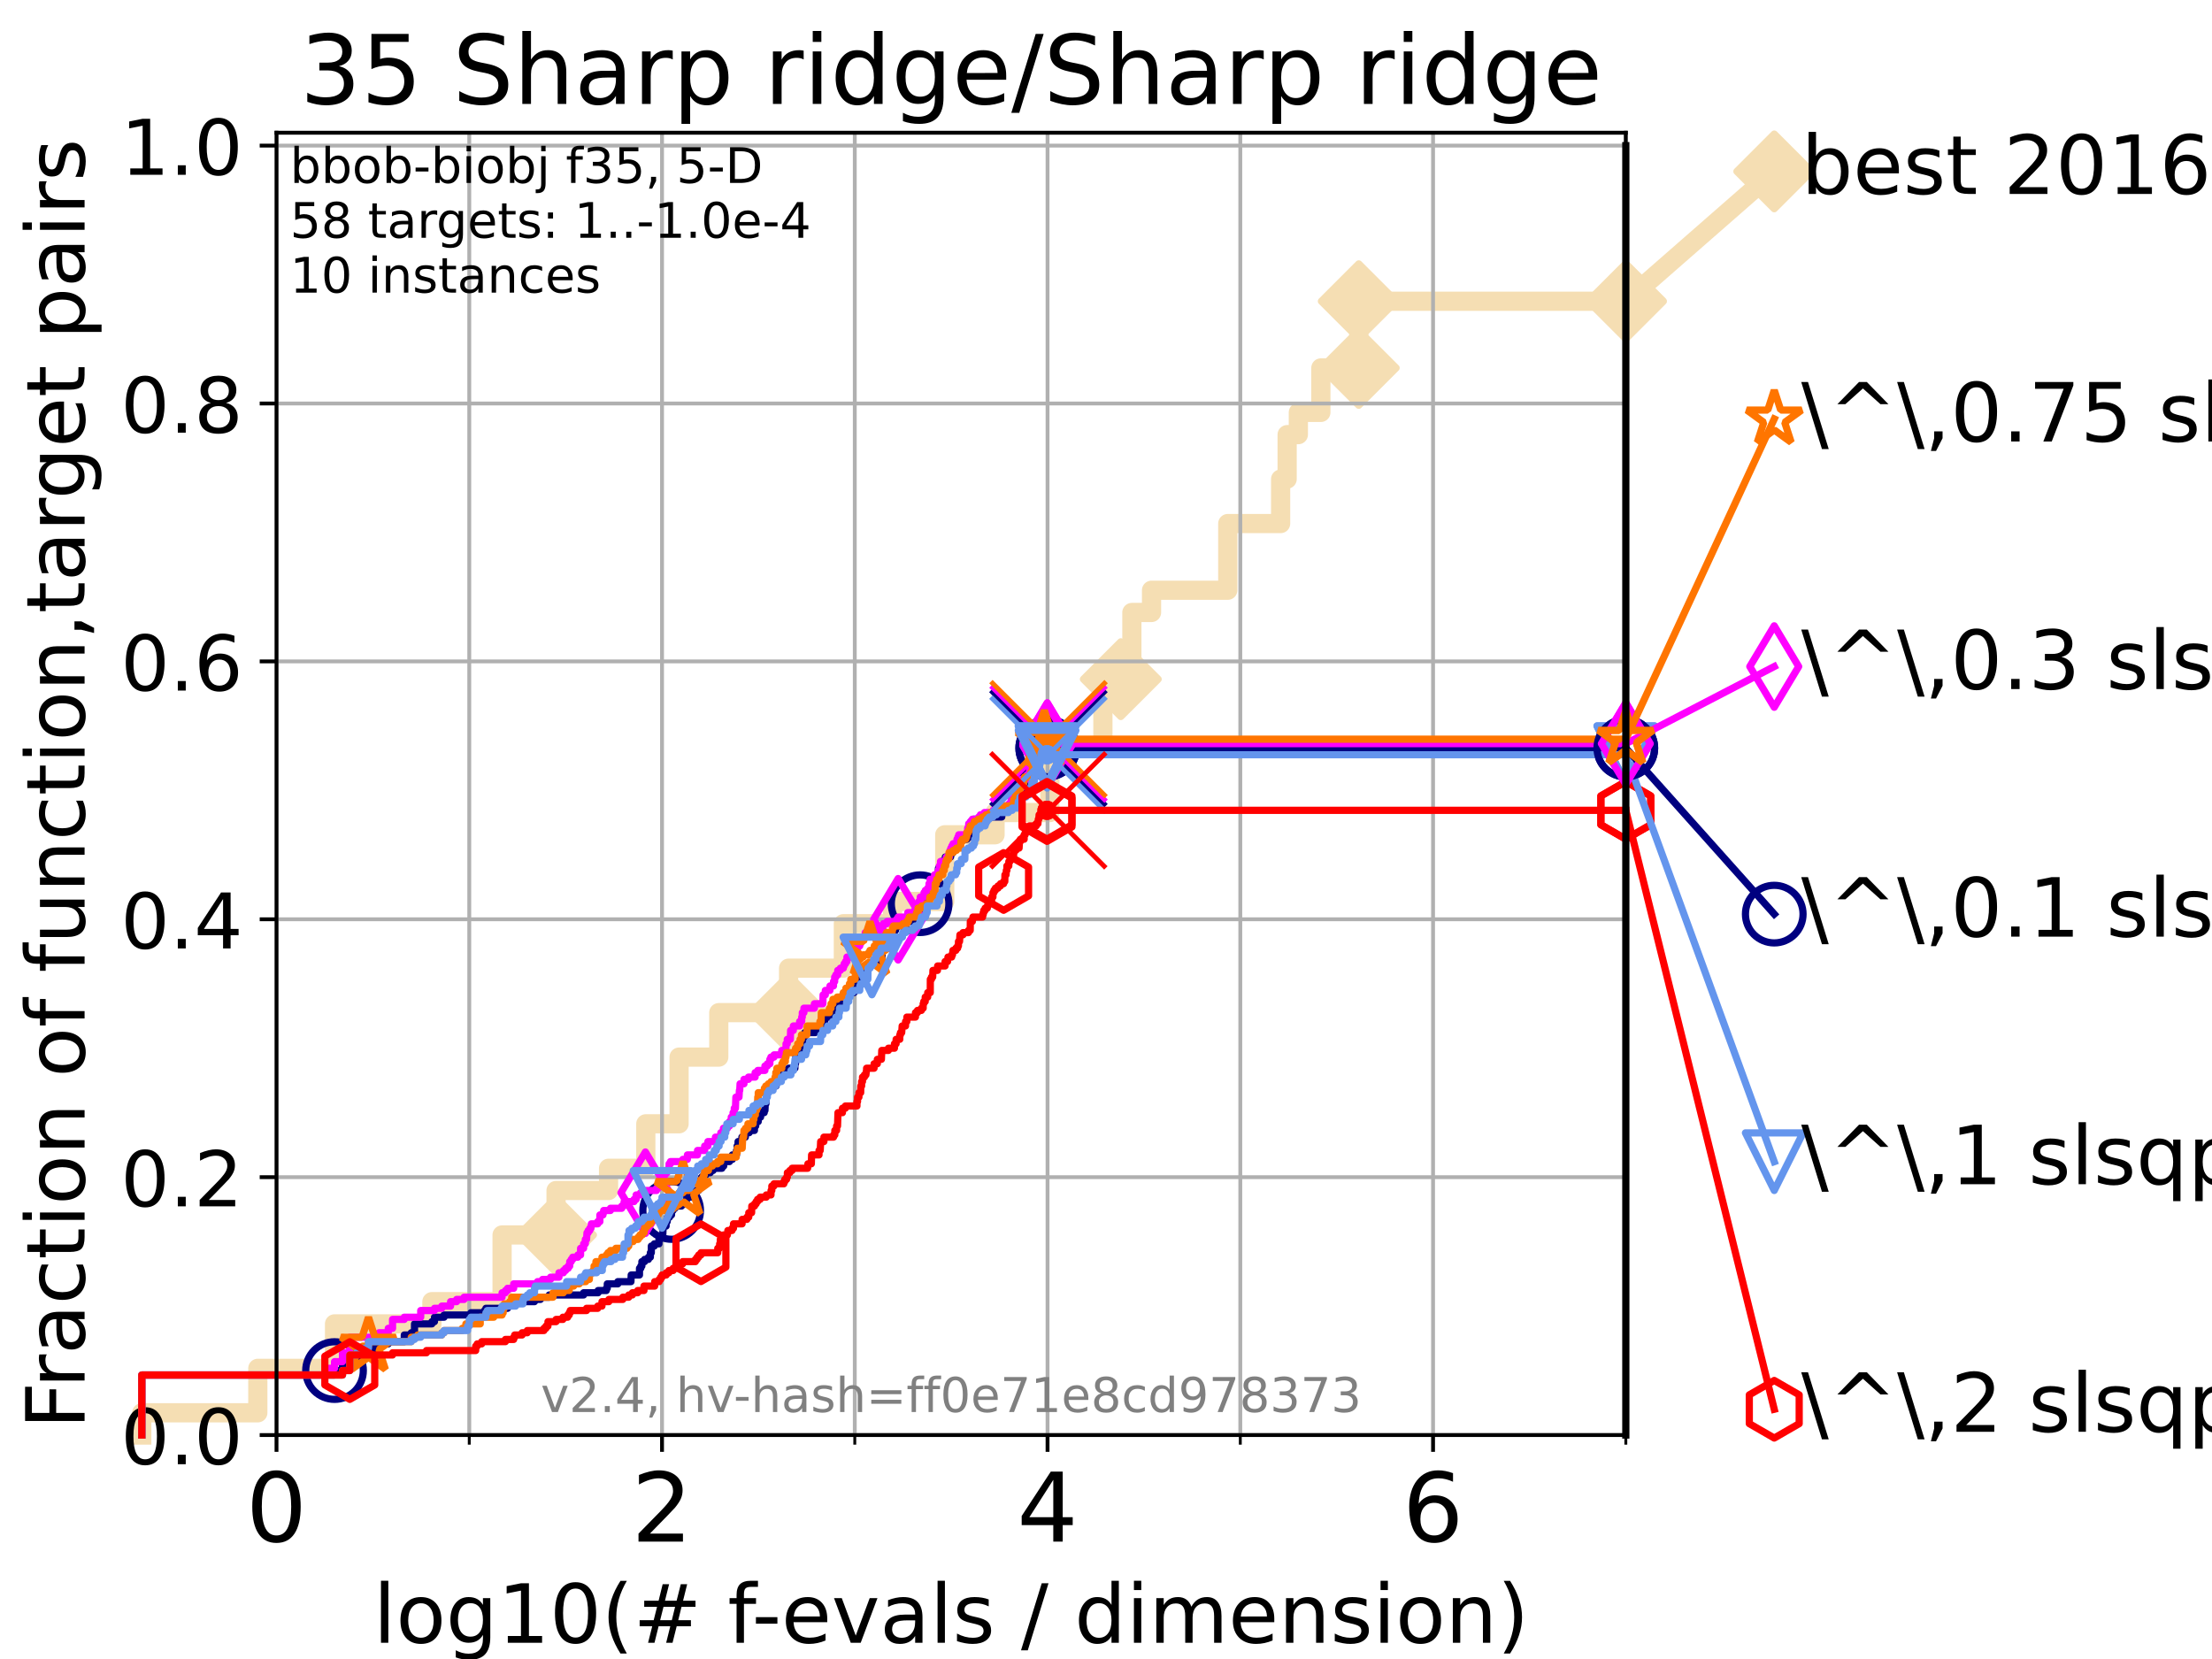 <?xml version="1.0" encoding="utf-8" standalone="no"?>
<!DOCTYPE svg PUBLIC "-//W3C//DTD SVG 1.1//EN"
  "http://www.w3.org/Graphics/SVG/1.1/DTD/svg11.dtd">
<!-- Created with matplotlib (https://matplotlib.org/) -->
<svg height="345.6pt" version="1.1" viewBox="0 0 460.8 345.6" width="460.8pt" xmlns="http://www.w3.org/2000/svg" xmlns:xlink="http://www.w3.org/1999/xlink">
 <defs>
  <style type="text/css">*{stroke-linecap:butt;stroke-linejoin:round;}</style>
 </defs>
 <g id="figure_1">
  <g id="patch_1">
   <path d="M 0 345.6 
L 460.8 345.6 
L 460.8 0 
L 0 0 
z
" style="fill:#ffffff;"/>
  </g>
  <g id="axes_1">
   <g id="patch_2">
    <path d="M 57.6 298.944 
L 338.688 298.944 
L 338.688 27.648 
L 57.6 27.648 
z
" style="fill:#ffffff;"/>
   </g>
   <g id="line2d_1">
    <path d="M 29.533 298.944 
L 29.533 294.313 
L 53.709 294.313 
L 53.709 285.05 
L 69.688 285.05 
L 69.688 275.788 
L 89.973 275.788 
L 89.973 271.157 
L 104.592 271.157 
L 104.592 257.263 
L 115.835 257.263 
L 115.835 248.001 
L 126.773 248.001 
L 126.773 243.37 
L 134.535 243.37 
L 134.535 234.107 
L 141.464 234.107 
L 141.464 220.214 
L 149.735 220.214 
L 149.735 210.951 
L 164.28 210.951 
L 164.28 201.689 
L 175.686 201.689 
L 175.686 192.426 
L 185.928 192.426 
L 185.928 187.795 
L 196.806 187.795 
L 196.806 173.901 
L 207.288 173.901 
L 207.288 169.27 
L 218.699 169.27 
L 218.699 155.377 
L 229.752 155.377 
L 229.752 146.114 
L 233.483 146.114 
L 233.483 141.483 
L 235.79 141.483 
L 235.79 127.589 
L 239.885 127.589 
L 239.885 122.958 
L 255.767 122.958 
L 255.767 109.065 
L 266.778 109.065 
L 266.778 99.802 
L 268.135 99.802 
L 268.135 90.54 
L 270.47 90.54 
L 270.47 85.909 
L 275.16 85.909 
L 275.16 76.646 
L 283.053 76.646 
L 283.053 62.753 
L 338.688 62.753 
" style="fill:none;stroke:#f5deb3;stroke-linecap:square;stroke-width:4;"/>
   </g>
   <g id="line2d_2">
    <defs>
     <path d="M 0 7.778 
L 7.778 0 
L 0 -7.778 
L -7.778 0 
z
" id="macc044f3e0" style="stroke:#f5deb3;stroke-linejoin:miter;stroke-width:1.5;"/>
    </defs>
    <g>
     <use style="fill:#f5deb3;stroke:#f5deb3;stroke-linejoin:miter;stroke-width:1.5;" x="115.835" xlink:href="#macc044f3e0" y="257.263"/>
     <use style="fill:#f5deb3;stroke:#f5deb3;stroke-linejoin:miter;stroke-width:1.5;" x="164.28" xlink:href="#macc044f3e0" y="210.951"/>
     <use style="fill:#f5deb3;stroke:#f5deb3;stroke-linejoin:miter;stroke-width:1.5;" x="233.483" xlink:href="#macc044f3e0" y="141.483"/>
     <use style="fill:#f5deb3;stroke:#f5deb3;stroke-linejoin:miter;stroke-width:1.5;" x="283.053" xlink:href="#macc044f3e0" y="76.646"/>
     <use style="fill:#f5deb3;stroke:#f5deb3;stroke-linejoin:miter;stroke-width:1.5;" x="283.053" xlink:href="#macc044f3e0" y="62.753"/>
     <use style="fill:#f5deb3;stroke:#f5deb3;stroke-linejoin:miter;stroke-width:1.5;" x="338.688" xlink:href="#macc044f3e0" y="62.753"/>
    </g>
   </g>
   <g id="line2d_3">
    <path style="fill:none;stroke:#f5deb3;stroke-linecap:square;stroke-width:4;"/>
    <g/>
   </g>
   <g id="line2d_4">
    <path d="M 338.688 62.753 
L 369.608 35.706 
" style="fill:none;stroke:#f5deb3;stroke-linecap:square;stroke-width:4;"/>
    <g>
     <use style="fill:#f5deb3;stroke:#f5deb3;stroke-linejoin:miter;stroke-width:1.5;" x="338.688" xlink:href="#macc044f3e0" y="62.753"/>
     <use style="fill:#f5deb3;stroke:#f5deb3;stroke-linejoin:miter;stroke-width:1.5;" x="369.608" xlink:href="#macc044f3e0" y="35.706"/>
    </g>
   </g>
   <g id="matplotlib.axis_1">
    <g id="xtick_1">
     <g id="line2d_5">
      <path clip-path="url(#pcac73595bc)" d="M 57.6 298.944 
L 57.6 27.648 
" style="fill:none;stroke:#b0b0b0;stroke-linecap:square;stroke-width:0.8;"/>
     </g>
     <g id="line2d_6">
      <defs>
       <path d="M 0 0 
L 0 3.5 
" id="m429b010f40" style="stroke:#000000;stroke-width:0.8;"/>
      </defs>
      <g>
       <use style="stroke:#000000;stroke-width:0.8;" x="57.6" xlink:href="#m429b010f40" y="298.944"/>
      </g>
     </g>
     <g id="text_1">
      <!-- 0 -->
      <g transform="translate(51.237 321.141)scale(0.2 -0.2)">
       <defs>
        <path d="M 31.781 66.406 
Q 24.172 66.406 20.328 58.906 
Q 16.5 51.422 16.5 36.375 
Q 16.5 21.391 20.328 13.891 
Q 24.172 6.391 31.781 6.391 
Q 39.453 6.391 43.281 13.891 
Q 47.125 21.391 47.125 36.375 
Q 47.125 51.422 43.281 58.906 
Q 39.453 66.406 31.781 66.406 
z
M 31.781 74.219 
Q 44.047 74.219 50.516 64.516 
Q 56.984 54.828 56.984 36.375 
Q 56.984 17.969 50.516 8.266 
Q 44.047 -1.422 31.781 -1.422 
Q 19.531 -1.422 13.062 8.266 
Q 6.594 17.969 6.594 36.375 
Q 6.594 54.828 13.062 64.516 
Q 19.531 74.219 31.781 74.219 
z
" id="DejaVuSans-48"/>
       </defs>
       <use xlink:href="#DejaVuSans-48"/>
      </g>
     </g>
    </g>
    <g id="xtick_2">
     <g id="line2d_7">
      <path clip-path="url(#pcac73595bc)" d="M 137.911 298.944 
L 137.911 27.648 
" style="fill:none;stroke:#b0b0b0;stroke-linecap:square;stroke-width:0.8;"/>
     </g>
     <g id="line2d_8">
      <g>
       <use style="stroke:#000000;stroke-width:0.8;" x="137.911" xlink:href="#m429b010f40" y="298.944"/>
      </g>
     </g>
     <g id="text_2">
      <!-- 2 -->
      <g transform="translate(131.548 321.141)scale(0.2 -0.2)">
       <defs>
        <path d="M 19.188 8.297 
L 53.609 8.297 
L 53.609 0 
L 7.328 0 
L 7.328 8.297 
Q 12.938 14.109 22.625 23.891 
Q 32.328 33.688 34.812 36.531 
Q 39.547 41.844 41.422 45.531 
Q 43.312 49.219 43.312 52.781 
Q 43.312 58.594 39.234 62.25 
Q 35.156 65.922 28.609 65.922 
Q 23.969 65.922 18.812 64.312 
Q 13.672 62.703 7.812 59.422 
L 7.812 69.391 
Q 13.766 71.781 18.938 73 
Q 24.125 74.219 28.422 74.219 
Q 39.75 74.219 46.484 68.547 
Q 53.219 62.891 53.219 53.422 
Q 53.219 48.922 51.531 44.891 
Q 49.859 40.875 45.406 35.406 
Q 44.188 33.984 37.641 27.219 
Q 31.109 20.453 19.188 8.297 
z
" id="DejaVuSans-50"/>
       </defs>
       <use xlink:href="#DejaVuSans-50"/>
      </g>
     </g>
    </g>
    <g id="xtick_3">
     <g id="line2d_9">
      <path clip-path="url(#pcac73595bc)" d="M 218.222 298.944 
L 218.222 27.648 
" style="fill:none;stroke:#b0b0b0;stroke-linecap:square;stroke-width:0.8;"/>
     </g>
     <g id="line2d_10">
      <g>
       <use style="stroke:#000000;stroke-width:0.8;" x="218.222" xlink:href="#m429b010f40" y="298.944"/>
      </g>
     </g>
     <g id="text_3">
      <!-- 4 -->
      <g transform="translate(211.859 321.141)scale(0.2 -0.2)">
       <defs>
        <path d="M 37.797 64.312 
L 12.891 25.391 
L 37.797 25.391 
z
M 35.203 72.906 
L 47.609 72.906 
L 47.609 25.391 
L 58.016 25.391 
L 58.016 17.188 
L 47.609 17.188 
L 47.609 0 
L 37.797 0 
L 37.797 17.188 
L 4.891 17.188 
L 4.891 26.703 
z
" id="DejaVuSans-52"/>
       </defs>
       <use xlink:href="#DejaVuSans-52"/>
      </g>
     </g>
    </g>
    <g id="xtick_4">
     <g id="line2d_11">
      <path clip-path="url(#pcac73595bc)" d="M 298.533 298.944 
L 298.533 27.648 
" style="fill:none;stroke:#b0b0b0;stroke-linecap:square;stroke-width:0.8;"/>
     </g>
     <g id="line2d_12">
      <g>
       <use style="stroke:#000000;stroke-width:0.8;" x="298.533" xlink:href="#m429b010f40" y="298.944"/>
      </g>
     </g>
     <g id="text_4">
      <!-- 6 -->
      <g transform="translate(292.17 321.141)scale(0.2 -0.2)">
       <defs>
        <path d="M 33.016 40.375 
Q 26.375 40.375 22.484 35.828 
Q 18.609 31.297 18.609 23.391 
Q 18.609 15.531 22.484 10.953 
Q 26.375 6.391 33.016 6.391 
Q 39.656 6.391 43.531 10.953 
Q 47.406 15.531 47.406 23.391 
Q 47.406 31.297 43.531 35.828 
Q 39.656 40.375 33.016 40.375 
z
M 52.594 71.297 
L 52.594 62.312 
Q 48.875 64.062 45.094 64.984 
Q 41.312 65.922 37.594 65.922 
Q 27.828 65.922 22.672 59.328 
Q 17.531 52.734 16.797 39.406 
Q 19.672 43.656 24.016 45.922 
Q 28.375 48.188 33.594 48.188 
Q 44.578 48.188 50.953 41.516 
Q 57.328 34.859 57.328 23.391 
Q 57.328 12.156 50.688 5.359 
Q 44.047 -1.422 33.016 -1.422 
Q 20.359 -1.422 13.672 8.266 
Q 6.984 17.969 6.984 36.375 
Q 6.984 53.656 15.188 63.938 
Q 23.391 74.219 37.203 74.219 
Q 40.922 74.219 44.703 73.484 
Q 48.484 72.75 52.594 71.297 
z
" id="DejaVuSans-54"/>
       </defs>
       <use xlink:href="#DejaVuSans-54"/>
      </g>
     </g>
    </g>
    <g id="xtick_5">
     <g id="line2d_13">
      <path clip-path="url(#pcac73595bc)" d="M 97.755 298.944 
L 97.755 27.648 
" style="fill:none;stroke:#b0b0b0;stroke-linecap:square;stroke-width:0.8;"/>
     </g>
     <g id="line2d_14">
      <defs>
       <path d="M 0 0 
L 0 2 
" id="m0c80566c36" style="stroke:#000000;stroke-width:0.6;"/>
      </defs>
      <g>
       <use style="stroke:#000000;stroke-width:0.6;" x="97.755" xlink:href="#m0c80566c36" y="298.944"/>
      </g>
     </g>
    </g>
    <g id="xtick_6">
     <g id="line2d_15">
      <path clip-path="url(#pcac73595bc)" d="M 178.066 298.944 
L 178.066 27.648 
" style="fill:none;stroke:#b0b0b0;stroke-linecap:square;stroke-width:0.8;"/>
     </g>
     <g id="line2d_16">
      <g>
       <use style="stroke:#000000;stroke-width:0.6;" x="178.066" xlink:href="#m0c80566c36" y="298.944"/>
      </g>
     </g>
    </g>
    <g id="xtick_7">
     <g id="line2d_17">
      <path clip-path="url(#pcac73595bc)" d="M 258.377 298.944 
L 258.377 27.648 
" style="fill:none;stroke:#b0b0b0;stroke-linecap:square;stroke-width:0.8;"/>
     </g>
     <g id="line2d_18">
      <g>
       <use style="stroke:#000000;stroke-width:0.6;" x="258.377" xlink:href="#m0c80566c36" y="298.944"/>
      </g>
     </g>
    </g>
    <g id="xtick_8">
     <g id="line2d_19">
      <path clip-path="url(#pcac73595bc)" d="M 338.688 298.944 
L 338.688 27.648 
" style="fill:none;stroke:#b0b0b0;stroke-linecap:square;stroke-width:0.8;"/>
     </g>
     <g id="line2d_20">
      <g>
       <use style="stroke:#000000;stroke-width:0.6;" x="338.688" xlink:href="#m0c80566c36" y="298.944"/>
      </g>
     </g>
    </g>
    <g id="text_5">
     <!-- log10(# f-evals / dimension) -->
     <g transform="translate(77.764 342.218)scale(0.17 -0.17)">
      <defs>
       <path d="M 9.422 75.984 
L 18.406 75.984 
L 18.406 0 
L 9.422 0 
z
" id="DejaVuSans-108"/>
       <path d="M 30.609 48.391 
Q 23.391 48.391 19.188 42.75 
Q 14.984 37.109 14.984 27.297 
Q 14.984 17.484 19.156 11.844 
Q 23.344 6.203 30.609 6.203 
Q 37.797 6.203 41.984 11.859 
Q 46.188 17.531 46.188 27.297 
Q 46.188 37.016 41.984 42.703 
Q 37.797 48.391 30.609 48.391 
z
M 30.609 56 
Q 42.328 56 49.016 48.375 
Q 55.719 40.766 55.719 27.297 
Q 55.719 13.875 49.016 6.219 
Q 42.328 -1.422 30.609 -1.422 
Q 18.844 -1.422 12.172 6.219 
Q 5.516 13.875 5.516 27.297 
Q 5.516 40.766 12.172 48.375 
Q 18.844 56 30.609 56 
z
" id="DejaVuSans-111"/>
       <path d="M 45.406 27.984 
Q 45.406 37.75 41.375 43.109 
Q 37.359 48.484 30.078 48.484 
Q 22.859 48.484 18.828 43.109 
Q 14.797 37.75 14.797 27.984 
Q 14.797 18.266 18.828 12.891 
Q 22.859 7.516 30.078 7.516 
Q 37.359 7.516 41.375 12.891 
Q 45.406 18.266 45.406 27.984 
z
M 54.391 6.781 
Q 54.391 -7.172 48.188 -13.984 
Q 42 -20.797 29.203 -20.797 
Q 24.469 -20.797 20.266 -20.094 
Q 16.062 -19.391 12.109 -17.922 
L 12.109 -9.188 
Q 16.062 -11.328 19.922 -12.344 
Q 23.781 -13.375 27.781 -13.375 
Q 36.625 -13.375 41.016 -8.766 
Q 45.406 -4.156 45.406 5.172 
L 45.406 9.625 
Q 42.625 4.781 38.281 2.391 
Q 33.938 0 27.875 0 
Q 17.828 0 11.672 7.656 
Q 5.516 15.328 5.516 27.984 
Q 5.516 40.672 11.672 48.328 
Q 17.828 56 27.875 56 
Q 33.938 56 38.281 53.609 
Q 42.625 51.219 45.406 46.391 
L 45.406 54.688 
L 54.391 54.688 
z
" id="DejaVuSans-103"/>
       <path d="M 12.406 8.297 
L 28.516 8.297 
L 28.516 63.922 
L 10.984 60.406 
L 10.984 69.391 
L 28.422 72.906 
L 38.281 72.906 
L 38.281 8.297 
L 54.391 8.297 
L 54.391 0 
L 12.406 0 
z
" id="DejaVuSans-49"/>
       <path d="M 31 75.875 
Q 24.469 64.656 21.281 53.656 
Q 18.109 42.672 18.109 31.391 
Q 18.109 20.125 21.312 9.062 
Q 24.516 -2 31 -13.188 
L 23.188 -13.188 
Q 15.875 -1.703 12.234 9.375 
Q 8.594 20.453 8.594 31.391 
Q 8.594 42.281 12.203 53.312 
Q 15.828 64.359 23.188 75.875 
z
" id="DejaVuSans-40"/>
       <path d="M 51.125 44 
L 36.922 44 
L 32.812 27.688 
L 47.125 27.688 
z
M 43.797 71.781 
L 38.719 51.516 
L 52.984 51.516 
L 58.109 71.781 
L 65.922 71.781 
L 60.891 51.516 
L 76.125 51.516 
L 76.125 44 
L 58.984 44 
L 54.984 27.688 
L 70.516 27.688 
L 70.516 20.219 
L 53.078 20.219 
L 48 0 
L 40.188 0 
L 45.219 20.219 
L 30.906 20.219 
L 25.875 0 
L 18.016 0 
L 23.094 20.219 
L 7.719 20.219 
L 7.719 27.688 
L 24.906 27.688 
L 29 44 
L 13.281 44 
L 13.281 51.516 
L 30.906 51.516 
L 35.891 71.781 
z
" id="DejaVuSans-35"/>
       <path id="DejaVuSans-32"/>
       <path d="M 37.109 75.984 
L 37.109 68.5 
L 28.516 68.5 
Q 23.688 68.5 21.797 66.547 
Q 19.922 64.594 19.922 59.516 
L 19.922 54.688 
L 34.719 54.688 
L 34.719 47.703 
L 19.922 47.703 
L 19.922 0 
L 10.891 0 
L 10.891 47.703 
L 2.297 47.703 
L 2.297 54.688 
L 10.891 54.688 
L 10.891 58.5 
Q 10.891 67.625 15.141 71.797 
Q 19.391 75.984 28.609 75.984 
z
" id="DejaVuSans-102"/>
       <path d="M 4.891 31.391 
L 31.203 31.391 
L 31.203 23.391 
L 4.891 23.391 
z
" id="DejaVuSans-45"/>
       <path d="M 56.203 29.594 
L 56.203 25.203 
L 14.891 25.203 
Q 15.484 15.922 20.484 11.062 
Q 25.484 6.203 34.422 6.203 
Q 39.594 6.203 44.453 7.469 
Q 49.312 8.734 54.109 11.281 
L 54.109 2.781 
Q 49.266 0.734 44.188 -0.344 
Q 39.109 -1.422 33.891 -1.422 
Q 20.797 -1.422 13.156 6.188 
Q 5.516 13.812 5.516 26.812 
Q 5.516 40.234 12.766 48.109 
Q 20.016 56 32.328 56 
Q 43.359 56 49.781 48.891 
Q 56.203 41.797 56.203 29.594 
z
M 47.219 32.234 
Q 47.125 39.594 43.094 43.984 
Q 39.062 48.391 32.422 48.391 
Q 24.906 48.391 20.391 44.141 
Q 15.875 39.891 15.188 32.172 
z
" id="DejaVuSans-101"/>
       <path d="M 2.984 54.688 
L 12.5 54.688 
L 29.594 8.797 
L 46.688 54.688 
L 56.203 54.688 
L 35.688 0 
L 23.484 0 
z
" id="DejaVuSans-118"/>
       <path d="M 34.281 27.484 
Q 23.391 27.484 19.188 25 
Q 14.984 22.516 14.984 16.5 
Q 14.984 11.719 18.141 8.906 
Q 21.297 6.109 26.703 6.109 
Q 34.188 6.109 38.703 11.406 
Q 43.219 16.703 43.219 25.484 
L 43.219 27.484 
z
M 52.203 31.203 
L 52.203 0 
L 43.219 0 
L 43.219 8.297 
Q 40.141 3.328 35.547 0.953 
Q 30.953 -1.422 24.312 -1.422 
Q 15.922 -1.422 10.953 3.297 
Q 6 8.016 6 15.922 
Q 6 25.141 12.172 29.828 
Q 18.359 34.516 30.609 34.516 
L 43.219 34.516 
L 43.219 35.406 
Q 43.219 41.609 39.141 45 
Q 35.062 48.391 27.688 48.391 
Q 23 48.391 18.547 47.266 
Q 14.109 46.141 10.016 43.891 
L 10.016 52.203 
Q 14.938 54.109 19.578 55.047 
Q 24.219 56 28.609 56 
Q 40.484 56 46.344 49.844 
Q 52.203 43.703 52.203 31.203 
z
" id="DejaVuSans-97"/>
       <path d="M 44.281 53.078 
L 44.281 44.578 
Q 40.484 46.531 36.375 47.5 
Q 32.281 48.484 27.875 48.484 
Q 21.188 48.484 17.844 46.438 
Q 14.5 44.391 14.5 40.281 
Q 14.5 37.156 16.891 35.375 
Q 19.281 33.594 26.516 31.984 
L 29.594 31.297 
Q 39.156 29.25 43.188 25.516 
Q 47.219 21.781 47.219 15.094 
Q 47.219 7.469 41.188 3.016 
Q 35.156 -1.422 24.609 -1.422 
Q 20.219 -1.422 15.453 -0.562 
Q 10.688 0.297 5.422 2 
L 5.422 11.281 
Q 10.406 8.688 15.234 7.391 
Q 20.062 6.109 24.812 6.109 
Q 31.156 6.109 34.562 8.281 
Q 37.984 10.453 37.984 14.406 
Q 37.984 18.062 35.516 20.016 
Q 33.062 21.969 24.703 23.781 
L 21.578 24.516 
Q 13.234 26.266 9.516 29.906 
Q 5.812 33.547 5.812 39.891 
Q 5.812 47.609 11.281 51.797 
Q 16.75 56 26.812 56 
Q 31.781 56 36.172 55.266 
Q 40.578 54.547 44.281 53.078 
z
" id="DejaVuSans-115"/>
       <path d="M 25.391 72.906 
L 33.688 72.906 
L 8.297 -9.281 
L 0 -9.281 
z
" id="DejaVuSans-47"/>
       <path d="M 45.406 46.391 
L 45.406 75.984 
L 54.391 75.984 
L 54.391 0 
L 45.406 0 
L 45.406 8.203 
Q 42.578 3.328 38.25 0.953 
Q 33.938 -1.422 27.875 -1.422 
Q 17.969 -1.422 11.734 6.484 
Q 5.516 14.406 5.516 27.297 
Q 5.516 40.188 11.734 48.094 
Q 17.969 56 27.875 56 
Q 33.938 56 38.25 53.625 
Q 42.578 51.266 45.406 46.391 
z
M 14.797 27.297 
Q 14.797 17.391 18.875 11.75 
Q 22.953 6.109 30.078 6.109 
Q 37.203 6.109 41.297 11.75 
Q 45.406 17.391 45.406 27.297 
Q 45.406 37.203 41.297 42.844 
Q 37.203 48.484 30.078 48.484 
Q 22.953 48.484 18.875 42.844 
Q 14.797 37.203 14.797 27.297 
z
" id="DejaVuSans-100"/>
       <path d="M 9.422 54.688 
L 18.406 54.688 
L 18.406 0 
L 9.422 0 
z
M 9.422 75.984 
L 18.406 75.984 
L 18.406 64.594 
L 9.422 64.594 
z
" id="DejaVuSans-105"/>
       <path d="M 52 44.188 
Q 55.375 50.25 60.062 53.125 
Q 64.75 56 71.094 56 
Q 79.641 56 84.281 50.016 
Q 88.922 44.047 88.922 33.016 
L 88.922 0 
L 79.891 0 
L 79.891 32.719 
Q 79.891 40.578 77.094 44.375 
Q 74.312 48.188 68.609 48.188 
Q 61.625 48.188 57.562 43.547 
Q 53.516 38.922 53.516 30.906 
L 53.516 0 
L 44.484 0 
L 44.484 32.719 
Q 44.484 40.625 41.703 44.406 
Q 38.922 48.188 33.109 48.188 
Q 26.219 48.188 22.156 43.531 
Q 18.109 38.875 18.109 30.906 
L 18.109 0 
L 9.078 0 
L 9.078 54.688 
L 18.109 54.688 
L 18.109 46.188 
Q 21.188 51.219 25.484 53.609 
Q 29.781 56 35.688 56 
Q 41.656 56 45.828 52.969 
Q 50 49.953 52 44.188 
z
" id="DejaVuSans-109"/>
       <path d="M 54.891 33.016 
L 54.891 0 
L 45.906 0 
L 45.906 32.719 
Q 45.906 40.484 42.875 44.328 
Q 39.844 48.188 33.797 48.188 
Q 26.516 48.188 22.312 43.547 
Q 18.109 38.922 18.109 30.906 
L 18.109 0 
L 9.078 0 
L 9.078 54.688 
L 18.109 54.688 
L 18.109 46.188 
Q 21.344 51.125 25.703 53.562 
Q 30.078 56 35.797 56 
Q 45.219 56 50.047 50.172 
Q 54.891 44.344 54.891 33.016 
z
" id="DejaVuSans-110"/>
       <path d="M 8.016 75.875 
L 15.828 75.875 
Q 23.141 64.359 26.781 53.312 
Q 30.422 42.281 30.422 31.391 
Q 30.422 20.453 26.781 9.375 
Q 23.141 -1.703 15.828 -13.188 
L 8.016 -13.188 
Q 14.5 -2 17.703 9.062 
Q 20.906 20.125 20.906 31.391 
Q 20.906 42.672 17.703 53.656 
Q 14.5 64.656 8.016 75.875 
z
" id="DejaVuSans-41"/>
      </defs>
      <use xlink:href="#DejaVuSans-108"/>
      <use x="27.783" xlink:href="#DejaVuSans-111"/>
      <use x="88.965" xlink:href="#DejaVuSans-103"/>
      <use x="152.441" xlink:href="#DejaVuSans-49"/>
      <use x="216.064" xlink:href="#DejaVuSans-48"/>
      <use x="279.688" xlink:href="#DejaVuSans-40"/>
      <use x="318.701" xlink:href="#DejaVuSans-35"/>
      <use x="402.49" xlink:href="#DejaVuSans-32"/>
      <use x="434.277" xlink:href="#DejaVuSans-102"/>
      <use x="463.982" xlink:href="#DejaVuSans-45"/>
      <use x="500.066" xlink:href="#DejaVuSans-101"/>
      <use x="561.59" xlink:href="#DejaVuSans-118"/>
      <use x="620.77" xlink:href="#DejaVuSans-97"/>
      <use x="682.049" xlink:href="#DejaVuSans-108"/>
      <use x="709.832" xlink:href="#DejaVuSans-115"/>
      <use x="761.932" xlink:href="#DejaVuSans-32"/>
      <use x="793.719" xlink:href="#DejaVuSans-47"/>
      <use x="827.41" xlink:href="#DejaVuSans-32"/>
      <use x="859.197" xlink:href="#DejaVuSans-100"/>
      <use x="922.674" xlink:href="#DejaVuSans-105"/>
      <use x="950.457" xlink:href="#DejaVuSans-109"/>
      <use x="1047.869" xlink:href="#DejaVuSans-101"/>
      <use x="1109.393" xlink:href="#DejaVuSans-110"/>
      <use x="1172.771" xlink:href="#DejaVuSans-115"/>
      <use x="1224.871" xlink:href="#DejaVuSans-105"/>
      <use x="1252.654" xlink:href="#DejaVuSans-111"/>
      <use x="1313.836" xlink:href="#DejaVuSans-110"/>
      <use x="1377.215" xlink:href="#DejaVuSans-41"/>
     </g>
    </g>
   </g>
   <g id="matplotlib.axis_2">
    <g id="ytick_1">
     <g id="line2d_21">
      <path clip-path="url(#pcac73595bc)" d="M 57.6 298.944 
L 338.688 298.944 
" style="fill:none;stroke:#b0b0b0;stroke-linecap:square;stroke-width:0.8;"/>
     </g>
     <g id="line2d_22">
      <defs>
       <path d="M 0 0 
L -3.5 0 
" id="m6f5b36b8bf" style="stroke:#000000;stroke-width:0.8;"/>
      </defs>
      <g>
       <use style="stroke:#000000;stroke-width:0.8;" x="57.6" xlink:href="#m6f5b36b8bf" y="298.944"/>
      </g>
     </g>
     <g id="text_6">
      <!-- 0.0 -->
      <g transform="translate(25.155 305.023)scale(0.16 -0.16)">
       <defs>
        <path d="M 10.688 12.406 
L 21 12.406 
L 21 0 
L 10.688 0 
z
" id="DejaVuSans-46"/>
       </defs>
       <use xlink:href="#DejaVuSans-48"/>
       <use x="63.623" xlink:href="#DejaVuSans-46"/>
       <use x="95.41" xlink:href="#DejaVuSans-48"/>
      </g>
     </g>
    </g>
    <g id="ytick_2">
     <g id="line2d_23">
      <path clip-path="url(#pcac73595bc)" d="M 57.6 245.222 
L 338.688 245.222 
" style="fill:none;stroke:#b0b0b0;stroke-linecap:square;stroke-width:0.8;"/>
     </g>
     <g id="line2d_24">
      <g>
       <use style="stroke:#000000;stroke-width:0.8;" x="57.6" xlink:href="#m6f5b36b8bf" y="245.222"/>
      </g>
     </g>
     <g id="text_7">
      <!-- 0.2 -->
      <g transform="translate(25.155 251.301)scale(0.16 -0.16)">
       <use xlink:href="#DejaVuSans-48"/>
       <use x="63.623" xlink:href="#DejaVuSans-46"/>
       <use x="95.41" xlink:href="#DejaVuSans-50"/>
      </g>
     </g>
    </g>
    <g id="ytick_3">
     <g id="line2d_25">
      <path clip-path="url(#pcac73595bc)" d="M 57.6 191.5 
L 338.688 191.5 
" style="fill:none;stroke:#b0b0b0;stroke-linecap:square;stroke-width:0.8;"/>
     </g>
     <g id="line2d_26">
      <g>
       <use style="stroke:#000000;stroke-width:0.8;" x="57.6" xlink:href="#m6f5b36b8bf" y="191.5"/>
      </g>
     </g>
     <g id="text_8">
      <!-- 0.4 -->
      <g transform="translate(25.155 197.579)scale(0.16 -0.16)">
       <use xlink:href="#DejaVuSans-48"/>
       <use x="63.623" xlink:href="#DejaVuSans-46"/>
       <use x="95.41" xlink:href="#DejaVuSans-52"/>
      </g>
     </g>
    </g>
    <g id="ytick_4">
     <g id="line2d_27">
      <path clip-path="url(#pcac73595bc)" d="M 57.6 137.778 
L 338.688 137.778 
" style="fill:none;stroke:#b0b0b0;stroke-linecap:square;stroke-width:0.8;"/>
     </g>
     <g id="line2d_28">
      <g>
       <use style="stroke:#000000;stroke-width:0.8;" x="57.6" xlink:href="#m6f5b36b8bf" y="137.778"/>
      </g>
     </g>
     <g id="text_9">
      <!-- 0.6 -->
      <g transform="translate(25.155 143.857)scale(0.16 -0.16)">
       <use xlink:href="#DejaVuSans-48"/>
       <use x="63.623" xlink:href="#DejaVuSans-46"/>
       <use x="95.41" xlink:href="#DejaVuSans-54"/>
      </g>
     </g>
    </g>
    <g id="ytick_5">
     <g id="line2d_29">
      <path clip-path="url(#pcac73595bc)" d="M 57.6 84.056 
L 338.688 84.056 
" style="fill:none;stroke:#b0b0b0;stroke-linecap:square;stroke-width:0.8;"/>
     </g>
     <g id="line2d_30">
      <g>
       <use style="stroke:#000000;stroke-width:0.8;" x="57.6" xlink:href="#m6f5b36b8bf" y="84.056"/>
      </g>
     </g>
     <g id="text_10">
      <!-- 0.8 -->
      <g transform="translate(25.155 90.135)scale(0.16 -0.16)">
       <defs>
        <path d="M 31.781 34.625 
Q 24.75 34.625 20.719 30.859 
Q 16.703 27.094 16.703 20.516 
Q 16.703 13.922 20.719 10.156 
Q 24.75 6.391 31.781 6.391 
Q 38.812 6.391 42.859 10.172 
Q 46.922 13.969 46.922 20.516 
Q 46.922 27.094 42.891 30.859 
Q 38.875 34.625 31.781 34.625 
z
M 21.922 38.812 
Q 15.578 40.375 12.031 44.719 
Q 8.5 49.078 8.5 55.328 
Q 8.5 64.062 14.719 69.141 
Q 20.953 74.219 31.781 74.219 
Q 42.672 74.219 48.875 69.141 
Q 55.078 64.062 55.078 55.328 
Q 55.078 49.078 51.531 44.719 
Q 48 40.375 41.703 38.812 
Q 48.828 37.156 52.797 32.312 
Q 56.781 27.484 56.781 20.516 
Q 56.781 9.906 50.312 4.234 
Q 43.844 -1.422 31.781 -1.422 
Q 19.734 -1.422 13.25 4.234 
Q 6.781 9.906 6.781 20.516 
Q 6.781 27.484 10.781 32.312 
Q 14.797 37.156 21.922 38.812 
z
M 18.312 54.391 
Q 18.312 48.734 21.844 45.562 
Q 25.391 42.391 31.781 42.391 
Q 38.141 42.391 41.719 45.562 
Q 45.312 48.734 45.312 54.391 
Q 45.312 60.062 41.719 63.234 
Q 38.141 66.406 31.781 66.406 
Q 25.391 66.406 21.844 63.234 
Q 18.312 60.062 18.312 54.391 
z
" id="DejaVuSans-56"/>
       </defs>
       <use xlink:href="#DejaVuSans-48"/>
       <use x="63.623" xlink:href="#DejaVuSans-46"/>
       <use x="95.41" xlink:href="#DejaVuSans-56"/>
      </g>
     </g>
    </g>
    <g id="ytick_6">
     <g id="line2d_31">
      <path clip-path="url(#pcac73595bc)" d="M 57.6 30.334 
L 338.688 30.334 
" style="fill:none;stroke:#b0b0b0;stroke-linecap:square;stroke-width:0.8;"/>
     </g>
     <g id="line2d_32">
      <g>
       <use style="stroke:#000000;stroke-width:0.8;" x="57.6" xlink:href="#m6f5b36b8bf" y="30.334"/>
      </g>
     </g>
     <g id="text_11">
      <!-- 1.0 -->
      <g transform="translate(25.155 36.413)scale(0.16 -0.16)">
       <use xlink:href="#DejaVuSans-49"/>
       <use x="63.623" xlink:href="#DejaVuSans-46"/>
       <use x="95.41" xlink:href="#DejaVuSans-48"/>
      </g>
     </g>
    </g>
    <g id="text_12">
     <!-- Fraction of function,target pairs -->
     <g transform="translate(17.62 297.681)rotate(-90)scale(0.17 -0.17)">
      <defs>
       <path d="M 9.812 72.906 
L 51.703 72.906 
L 51.703 64.594 
L 19.672 64.594 
L 19.672 43.109 
L 48.578 43.109 
L 48.578 34.812 
L 19.672 34.812 
L 19.672 0 
L 9.812 0 
z
" id="DejaVuSans-70"/>
       <path d="M 41.109 46.297 
Q 39.594 47.172 37.812 47.578 
Q 36.031 48 33.891 48 
Q 26.266 48 22.188 43.047 
Q 18.109 38.094 18.109 28.812 
L 18.109 0 
L 9.078 0 
L 9.078 54.688 
L 18.109 54.688 
L 18.109 46.188 
Q 20.953 51.172 25.484 53.578 
Q 30.031 56 36.531 56 
Q 37.453 56 38.578 55.875 
Q 39.703 55.766 41.062 55.516 
z
" id="DejaVuSans-114"/>
       <path d="M 48.781 52.594 
L 48.781 44.188 
Q 44.969 46.297 41.141 47.344 
Q 37.312 48.391 33.406 48.391 
Q 24.656 48.391 19.812 42.844 
Q 14.984 37.312 14.984 27.297 
Q 14.984 17.281 19.812 11.734 
Q 24.656 6.203 33.406 6.203 
Q 37.312 6.203 41.141 7.25 
Q 44.969 8.297 48.781 10.406 
L 48.781 2.094 
Q 45.016 0.344 40.984 -0.531 
Q 36.969 -1.422 32.422 -1.422 
Q 20.062 -1.422 12.781 6.344 
Q 5.516 14.109 5.516 27.297 
Q 5.516 40.672 12.859 48.328 
Q 20.219 56 33.016 56 
Q 37.156 56 41.109 55.141 
Q 45.062 54.297 48.781 52.594 
z
" id="DejaVuSans-99"/>
       <path d="M 18.312 70.219 
L 18.312 54.688 
L 36.812 54.688 
L 36.812 47.703 
L 18.312 47.703 
L 18.312 18.016 
Q 18.312 11.328 20.141 9.422 
Q 21.969 7.516 27.594 7.516 
L 36.812 7.516 
L 36.812 0 
L 27.594 0 
Q 17.188 0 13.234 3.875 
Q 9.281 7.766 9.281 18.016 
L 9.281 47.703 
L 2.688 47.703 
L 2.688 54.688 
L 9.281 54.688 
L 9.281 70.219 
z
" id="DejaVuSans-116"/>
       <path d="M 8.5 21.578 
L 8.5 54.688 
L 17.484 54.688 
L 17.484 21.922 
Q 17.484 14.156 20.5 10.266 
Q 23.531 6.391 29.594 6.391 
Q 36.859 6.391 41.078 11.031 
Q 45.312 15.672 45.312 23.688 
L 45.312 54.688 
L 54.297 54.688 
L 54.297 0 
L 45.312 0 
L 45.312 8.406 
Q 42.047 3.422 37.719 1 
Q 33.406 -1.422 27.688 -1.422 
Q 18.266 -1.422 13.375 4.438 
Q 8.5 10.297 8.5 21.578 
z
M 31.109 56 
z
" id="DejaVuSans-117"/>
       <path d="M 11.719 12.406 
L 22.016 12.406 
L 22.016 4 
L 14.016 -11.625 
L 7.719 -11.625 
L 11.719 4 
z
" id="DejaVuSans-44"/>
       <path d="M 18.109 8.203 
L 18.109 -20.797 
L 9.078 -20.797 
L 9.078 54.688 
L 18.109 54.688 
L 18.109 46.391 
Q 20.953 51.266 25.266 53.625 
Q 29.594 56 35.594 56 
Q 45.562 56 51.781 48.094 
Q 58.016 40.188 58.016 27.297 
Q 58.016 14.406 51.781 6.484 
Q 45.562 -1.422 35.594 -1.422 
Q 29.594 -1.422 25.266 0.953 
Q 20.953 3.328 18.109 8.203 
z
M 48.688 27.297 
Q 48.688 37.203 44.609 42.844 
Q 40.531 48.484 33.406 48.484 
Q 26.266 48.484 22.188 42.844 
Q 18.109 37.203 18.109 27.297 
Q 18.109 17.391 22.188 11.75 
Q 26.266 6.109 33.406 6.109 
Q 40.531 6.109 44.609 11.75 
Q 48.688 17.391 48.688 27.297 
z
" id="DejaVuSans-112"/>
      </defs>
      <use xlink:href="#DejaVuSans-70"/>
      <use x="50.27" xlink:href="#DejaVuSans-114"/>
      <use x="91.383" xlink:href="#DejaVuSans-97"/>
      <use x="152.662" xlink:href="#DejaVuSans-99"/>
      <use x="207.643" xlink:href="#DejaVuSans-116"/>
      <use x="246.852" xlink:href="#DejaVuSans-105"/>
      <use x="274.635" xlink:href="#DejaVuSans-111"/>
      <use x="335.816" xlink:href="#DejaVuSans-110"/>
      <use x="399.195" xlink:href="#DejaVuSans-32"/>
      <use x="430.982" xlink:href="#DejaVuSans-111"/>
      <use x="492.164" xlink:href="#DejaVuSans-102"/>
      <use x="527.369" xlink:href="#DejaVuSans-32"/>
      <use x="559.156" xlink:href="#DejaVuSans-102"/>
      <use x="594.361" xlink:href="#DejaVuSans-117"/>
      <use x="657.74" xlink:href="#DejaVuSans-110"/>
      <use x="721.119" xlink:href="#DejaVuSans-99"/>
      <use x="776.1" xlink:href="#DejaVuSans-116"/>
      <use x="815.309" xlink:href="#DejaVuSans-105"/>
      <use x="843.092" xlink:href="#DejaVuSans-111"/>
      <use x="904.273" xlink:href="#DejaVuSans-110"/>
      <use x="967.652" xlink:href="#DejaVuSans-44"/>
      <use x="999.439" xlink:href="#DejaVuSans-116"/>
      <use x="1038.648" xlink:href="#DejaVuSans-97"/>
      <use x="1099.928" xlink:href="#DejaVuSans-114"/>
      <use x="1139.291" xlink:href="#DejaVuSans-103"/>
      <use x="1202.768" xlink:href="#DejaVuSans-101"/>
      <use x="1264.291" xlink:href="#DejaVuSans-116"/>
      <use x="1303.5" xlink:href="#DejaVuSans-32"/>
      <use x="1335.287" xlink:href="#DejaVuSans-112"/>
      <use x="1398.764" xlink:href="#DejaVuSans-97"/>
      <use x="1460.043" xlink:href="#DejaVuSans-105"/>
      <use x="1487.826" xlink:href="#DejaVuSans-114"/>
      <use x="1528.939" xlink:href="#DejaVuSans-115"/>
     </g>
    </g>
   </g>
   <g id="line2d_33">
    <defs>
     <path d="M 0 1.5 
C 0.398 1.5 0.779 1.342 1.061 1.061 
C 1.342 0.779 1.5 0.398 1.5 0 
C 1.5 -0.398 1.342 -0.779 1.061 -1.061 
C 0.779 -1.342 0.398 -1.5 0 -1.5 
C -0.398 -1.5 -0.779 -1.342 -1.061 -1.061 
C -1.342 -0.779 -1.5 -0.398 -1.5 0 
C -1.5 0.398 -1.342 0.779 -1.061 1.061 
C -0.779 1.342 -0.398 1.5 0 1.5 
z
" id="m6fb694a5b2" style="stroke:#f5deb3;"/>
    </defs>
    <g>
     <use style="fill:#f5deb3;stroke:#f5deb3;" x="283.053" xlink:href="#m6fb694a5b2" y="62.753"/>
     <use style="fill:#f5deb3;stroke:#f5deb3;" x="283.053" xlink:href="#m6fb694a5b2" y="62.753"/>
    </g>
   </g>
   <g id="line2d_34">
    <defs>
     <path d="M 0 1.5 
C 0.398 1.5 0.779 1.342 1.061 1.061 
C 1.342 0.779 1.5 0.398 1.5 0 
C 1.5 -0.398 1.342 -0.779 1.061 -1.061 
C 0.779 -1.342 0.398 -1.5 0 -1.5 
C -0.398 -1.5 -0.779 -1.342 -1.061 -1.061 
C -1.342 -0.779 -1.5 -0.398 -1.5 0 
C -1.5 0.398 -1.342 0.779 -1.061 1.061 
C -0.779 1.342 -0.398 1.5 0 1.5 
z
" id="m9b6a641714" style="stroke:#000080;"/>
    </defs>
    <g>
     <use style="fill:#000080;stroke:#000080;" x="218.267" xlink:href="#m9b6a641714" y="155.84"/>
     <use style="fill:#000080;stroke:#000080;" x="218.267" xlink:href="#m9b6a641714" y="155.84"/>
    </g>
   </g>
   <g id="line2d_35">
    <path d="M 29.533 298.944 
L 29.533 286.44 
L 69.688 286.44 
L 69.688 285.514 
L 71.35 285.514 
L 71.35 284.587 
L 72.868 284.587 
L 72.868 281.345 
L 77.885 281.345 
L 77.885 279.956 
L 80.881 279.956 
L 80.881 279.493 
L 84.213 279.493 
L 84.213 278.104 
L 85.667 278.104 
L 85.667 277.64 
L 86.351 277.64 
L 86.351 275.788 
L 89.973 275.788 
L 89.973 275.325 
L 90.509 275.325 
L 90.509 274.399 
L 92.504 274.399 
L 92.504 273.935 
L 98.101 273.935 
L 98.101 273.472 
L 100.935 273.472 
L 100.935 273.009 
L 101.223 273.009 
L 101.223 272.546 
L 105.733 272.546 
L 105.733 272.083 
L 106.169 272.083 
L 106.169 271.62 
L 107.213 271.62 
L 107.213 271.157 
L 111.346 271.157 
L 111.346 270.694 
L 112.581 270.694 
L 112.581 270.231 
L 114.419 270.231 
L 114.419 269.767 
L 121.579 269.767 
L 121.579 269.304 
L 124.595 269.304 
L 124.595 268.841 
L 126.304 268.841 
L 126.304 268.378 
L 126.507 268.378 
L 126.507 267.452 
L 128.709 267.452 
L 128.709 266.989 
L 131.44 266.989 
L 131.49 265.599 
L 133.216 265.599 
L 133.216 264.21 
L 133.488 264.21 
L 133.488 263.747 
L 133.712 263.747 
L 133.712 262.821 
L 134.279 262.821 
L 134.279 262.357 
L 135.077 262.357 
L 135.077 261.894 
L 135.482 261.894 
L 135.482 260.968 
L 135.682 260.968 
L 135.682 259.579 
L 136.304 259.579 
L 136.304 259.116 
L 137.271 259.116 
L 137.271 258.189 
L 137.523 258.189 
L 137.523 257.726 
L 138.05 257.726 
L 138.153 255.411 
L 138.762 255.411 
L 138.762 254.484 
L 138.993 254.484 
L 139.025 253.558 
L 139.478 253.558 
L 139.478 253.095 
L 139.887 253.095 
L 139.918 252.169 
L 140.196 252.169 
L 140.196 251.706 
L 140.619 251.706 
L 140.619 251.243 
L 141.969 251.243 
L 141.969 250.779 
L 142.91 250.779 
L 143.015 249.853 
L 143.067 249.853 
L 143.067 249.39 
L 143.878 249.39 
L 143.878 248.927 
L 144.391 248.927 
L 144.391 248.464 
L 144.724 248.464 
L 144.724 248.001 
L 145.531 248.001 
L 145.531 247.538 
L 145.688 247.538 
L 145.711 246.148 
L 146.02 246.148 
L 146.02 245.685 
L 146.151 245.685 
L 146.151 245.222 
L 146.58 245.222 
L 146.58 244.759 
L 147.02 244.759 
L 147.02 244.296 
L 147.967 244.296 
L 147.967 243.833 
L 148.545 243.833 
L 148.545 243.37 
L 150.395 243.37 
L 150.395 242.906 
L 150.766 242.906 
L 150.766 241.98 
L 151.96 241.98 
L 151.96 241.517 
L 152.572 241.517 
L 152.572 240.591 
L 153.424 240.591 
L 153.424 239.665 
L 153.552 239.665 
L 153.552 238.738 
L 153.75 238.738 
L 153.75 237.812 
L 154.547 237.812 
L 154.547 236.886 
L 155.271 236.886 
L 155.271 235.96 
L 156.077 235.96 
L 156.077 235.496 
L 157.163 235.496 
L 157.163 234.57 
L 157.427 234.57 
L 157.427 233.644 
L 157.954 233.644 
L 157.954 232.718 
L 158.444 232.718 
L 158.444 231.792 
L 159.191 231.792 
L 159.191 231.328 
L 159.355 231.328 
L 159.416 229.939 
L 159.558 229.939 
L 159.608 228.55 
L 159.718 228.55 
L 159.718 227.623 
L 159.976 227.623 
L 159.976 226.697 
L 160.113 226.697 
L 160.113 226.234 
L 161.663 226.234 
L 161.69 223.455 
L 163.701 223.455 
L 163.701 222.992 
L 164.28 222.992 
L 164.28 222.529 
L 165.597 222.529 
L 165.597 221.603 
L 165.725 221.603 
L 165.81 219.75 
L 166.582 219.75 
L 166.582 219.287 
L 166.922 219.287 
L 166.922 218.361 
L 167.06 218.361 
L 167.106 216.972 
L 167.507 216.972 
L 167.507 216.045 
L 167.64 216.045 
L 167.64 215.119 
L 169.803 215.119 
L 169.803 214.656 
L 170.957 214.656 
L 170.957 213.73 
L 171.514 213.73 
L 171.514 212.804 
L 171.831 212.804 
L 171.831 211.877 
L 173.431 211.877 
L 173.431 210.951 
L 174.469 210.951 
L 174.537 209.099 
L 175.001 209.099 
L 175.001 208.172 
L 175.561 208.172 
L 175.561 207.246 
L 176.57 207.246 
L 176.57 206.783 
L 177.912 206.783 
L 177.912 206.32 
L 178.463 206.32 
L 178.463 205.857 
L 178.676 205.857 
L 178.676 204.931 
L 178.837 204.931 
L 178.887 203.541 
L 180.185 203.541 
L 180.244 202.615 
L 180.376 202.615 
L 180.376 202.152 
L 180.688 202.152 
L 180.688 201.689 
L 180.905 201.689 
L 180.905 201.226 
L 181.269 201.226 
L 181.269 200.762 
L 182.063 200.762 
L 182.063 200.299 
L 182.897 200.299 
L 182.897 199.836 
L 183.269 199.836 
L 183.269 199.373 
L 183.736 199.373 
L 183.766 197.984 
L 184.088 197.984 
L 184.088 196.594 
L 184.44 196.594 
L 184.44 196.131 
L 185.844 196.131 
L 185.844 195.668 
L 186.037 195.668 
L 186.037 194.742 
L 186.175 194.742 
L 186.175 193.816 
L 186.561 193.816 
L 186.561 193.353 
L 186.723 193.353 
L 186.778 192.426 
L 188.506 192.426 
L 188.506 191.963 
L 190.909 191.963 
L 190.937 191.037 
L 191.09 191.037 
L 191.131 189.648 
L 191.633 189.648 
L 191.731 187.332 
L 192.235 187.332 
L 192.235 186.869 
L 192.91 186.869 
L 192.91 186.406 
L 194.085 186.406 
L 194.085 185.943 
L 194.251 185.943 
L 194.251 185.479 
L 194.372 185.479 
L 194.402 184.553 
L 194.531 184.553 
L 194.531 183.627 
L 194.927 183.627 
L 194.927 182.701 
L 195.394 182.701 
L 195.502 180.848 
L 196.056 180.848 
L 196.079 179.459 
L 196.923 179.459 
L 196.923 178.533 
L 198.014 178.533 
L 198.014 178.07 
L 198.171 178.07 
L 198.171 177.606 
L 198.549 177.606 
L 198.549 177.143 
L 198.748 177.143 
L 198.748 176.68 
L 198.867 176.68 
L 198.867 176.217 
L 199.231 176.217 
L 199.231 175.754 
L 199.498 175.754 
L 199.56 174.828 
L 201.457 174.828 
L 201.457 174.365 
L 202.003 174.365 
L 202.003 173.901 
L 202.122 173.901 
L 202.15 172.512 
L 202.241 172.512 
L 202.261 171.123 
L 202.765 171.123 
L 202.765 170.66 
L 204.443 170.66 
L 204.443 170.196 
L 208.684 170.196 
L 208.793 168.807 
L 209.821 168.807 
L 209.821 168.344 
L 210.148 168.344 
L 210.148 167.881 
L 210.385 167.881 
L 210.385 167.418 
L 210.66 167.418 
L 210.66 166.955 
L 211.888 166.955 
L 211.888 166.492 
L 212.131 166.492 
L 212.131 166.028 
L 212.322 166.028 
L 212.322 165.565 
L 212.565 165.565 
L 212.565 164.639 
L 212.884 164.639 
L 212.884 164.176 
L 213.648 164.176 
L 213.648 163.25 
L 213.916 163.25 
L 213.916 162.787 
L 214.176 162.787 
L 214.176 161.86 
L 214.599 161.86 
L 214.636 160.008 
L 215.238 160.008 
L 215.238 159.082 
L 216.207 159.082 
L 216.292 157.229 
L 217.338 157.229 
L 217.338 156.766 
L 217.823 156.766 
L 217.823 156.303 
L 218.267 156.303 
L 218.267 155.84 
L 338.688 155.84 
L 338.688 155.84 
" style="fill:none;stroke:#000080;stroke-linecap:square;stroke-width:1.5;"/>
   </g>
   <g id="line2d_36">
    <defs>
     <path d="M 0 6 
C 1.591 6 3.117 5.368 4.243 4.243 
C 5.368 3.117 6 1.591 6 0 
C 6 -1.591 5.368 -3.117 4.243 -4.243 
C 3.117 -5.368 1.591 -6 0 -6 
C -1.591 -6 -3.117 -5.368 -4.243 -4.243 
C -5.368 -3.117 -6 -1.591 -6 0 
C -6 1.591 -5.368 3.117 -4.243 4.243 
C -3.117 5.368 -1.591 6 0 6 
z
" id="m5160e55b8e" style="stroke:#000080;stroke-width:1.5;"/>
    </defs>
    <g>
     <use style="fill-opacity:0;stroke:#000080;stroke-width:1.5;" x="69.688" xlink:href="#m5160e55b8e" y="285.514"/>
     <use style="fill-opacity:0;stroke:#000080;stroke-width:1.5;" x="139.918" xlink:href="#m5160e55b8e" y="252.169"/>
     <use style="fill-opacity:0;stroke:#000080;stroke-width:1.5;" x="191.676" xlink:href="#m5160e55b8e" y="188.258"/>
     <use style="fill-opacity:0;stroke:#000080;stroke-width:1.5;" x="218.267" xlink:href="#m5160e55b8e" y="155.84"/>
     <use style="fill-opacity:0;stroke:#000080;stroke-width:1.5;" x="218.267" xlink:href="#m5160e55b8e" y="155.84"/>
     <use style="fill-opacity:0;stroke:#000080;stroke-width:1.5;" x="338.688" xlink:href="#m5160e55b8e" y="155.84"/>
    </g>
   </g>
   <g id="line2d_37">
    <path style="fill:none;stroke:#000080;stroke-linecap:square;stroke-width:1.5;"/>
    <g/>
   </g>
   <g id="line2d_38">
    <path clip-path="url(#pcac73595bc)" d="M 218.404 155.84 
" style="fill:none;stroke:#000080;stroke-linecap:square;stroke-width:1.5;"/>
    <defs>
     <path d="M -12 12 
L 12 -12 
M -12 -12 
L 12 12 
" id="ma3fbb6ba9d" style="stroke:#000080;"/>
    </defs>
    <g clip-path="url(#pcac73595bc)">
     <use style="fill:#000080;stroke:#000080;" x="218.404" xlink:href="#ma3fbb6ba9d" y="155.84"/>
    </g>
   </g>
   <g id="line2d_39">
    <defs>
     <path d="M 0 1.5 
C 0.398 1.5 0.779 1.342 1.061 1.061 
C 1.342 0.779 1.5 0.398 1.5 0 
C 1.5 -0.398 1.342 -0.779 1.061 -1.061 
C 0.779 -1.342 0.398 -1.5 0 -1.5 
C -0.398 -1.5 -0.779 -1.342 -1.061 -1.061 
C -1.342 -0.779 -1.5 -0.398 -1.5 0 
C -1.5 0.398 -1.342 0.779 -1.061 1.061 
C -0.779 1.342 -0.398 1.5 0 1.5 
z
" id="mde2f2fb772" style="stroke:#ff00ff;"/>
    </defs>
    <g>
     <use style="fill:#ff00ff;stroke:#ff00ff;" x="218.169" xlink:href="#mde2f2fb772" y="154.914"/>
     <use style="fill:#ff00ff;stroke:#ff00ff;" x="218.169" xlink:href="#mde2f2fb772" y="154.914"/>
    </g>
   </g>
   <g id="line2d_40">
    <path d="M 29.533 298.944 
L 29.533 286.44 
L 67.851 286.44 
L 67.851 285.05 
L 69.688 285.05 
L 69.688 283.661 
L 71.35 283.661 
L 71.35 281.809 
L 72.868 281.809 
L 72.868 278.567 
L 77.885 278.567 
L 77.885 278.104 
L 78.942 278.104 
L 78.942 277.64 
L 80.881 277.64 
L 80.881 276.714 
L 81.776 276.714 
L 81.776 274.862 
L 84.213 274.862 
L 84.213 274.399 
L 87.644 274.399 
L 87.644 273.009 
L 90.509 273.009 
L 90.509 272.546 
L 92.027 272.546 
L 92.027 272.083 
L 93.864 272.083 
L 93.864 271.157 
L 95.125 271.157 
L 95.125 270.694 
L 96.676 270.694 
L 96.676 270.231 
L 104.592 270.231 
L 104.592 269.304 
L 105.285 269.304 
L 105.285 268.841 
L 105.733 268.841 
L 105.733 268.378 
L 107.009 268.378 
L 107.009 267.452 
L 111.975 267.452 
L 111.975 266.989 
L 113.023 266.989 
L 113.023 266.526 
L 114.685 266.526 
L 114.685 266.062 
L 116.443 266.062 
L 116.443 265.136 
L 117.373 265.136 
L 117.373 264.673 
L 117.821 264.673 
L 117.821 264.21 
L 118.364 264.21 
L 118.364 263.747 
L 118.682 263.747 
L 118.682 262.821 
L 118.994 262.821 
L 118.994 262.357 
L 119.301 262.357 
L 119.301 261.894 
L 120.382 261.894 
L 120.382 261.431 
L 120.945 261.431 
L 120.945 260.042 
L 121.579 260.042 
L 121.579 259.116 
L 121.931 259.116 
L 121.931 258.189 
L 122.191 258.189 
L 122.277 256.8 
L 122.531 256.8 
L 122.531 256.337 
L 122.865 256.337 
L 122.865 255.874 
L 123.111 255.874 
L 123.193 254.948 
L 124.52 254.948 
L 124.52 254.484 
L 124.965 254.484 
L 124.965 253.095 
L 125.612 253.095 
L 125.612 252.632 
L 125.753 252.632 
L 125.753 252.169 
L 127.165 252.169 
L 127.165 251.706 
L 129.518 251.706 
L 129.518 251.243 
L 129.909 251.243 
L 130.019 250.316 
L 132.085 250.316 
L 132.085 249.853 
L 132.518 249.853 
L 132.518 248.927 
L 133.443 248.927 
L 133.443 248.464 
L 134.45 248.464 
L 134.45 248.001 
L 136.757 248.001 
L 136.757 247.538 
L 137.126 247.538 
L 137.126 247.075 
L 137.98 247.075 
L 138.084 245.222 
L 138.29 245.222 
L 138.29 244.759 
L 138.561 244.759 
L 138.561 244.296 
L 138.96 244.296 
L 138.96 243.833 
L 139.253 243.833 
L 139.253 243.37 
L 139.382 243.37 
L 139.382 242.443 
L 139.668 242.443 
L 139.668 241.98 
L 142.243 241.98 
L 142.243 241.517 
L 143.196 241.517 
L 143.196 240.591 
L 145.304 240.591 
L 145.304 239.665 
L 146.791 239.665 
L 146.791 238.738 
L 147.47 238.738 
L 147.47 237.812 
L 149.031 237.812 
L 149.031 236.886 
L 150.155 236.886 
L 150.155 235.96 
L 150.7 235.96 
L 150.7 235.033 
L 151.55 235.033 
L 151.55 234.57 
L 151.96 234.57 
L 151.96 233.644 
L 152.33 233.644 
L 152.33 232.718 
L 152.707 232.718 
L 152.707 231.792 
L 152.959 231.792 
L 152.959 230.865 
L 153.207 230.865 
L 153.294 228.55 
L 153.946 228.55 
L 154.029 227.16 
L 154.098 227.16 
L 154.167 225.771 
L 154.985 225.771 
L 154.985 224.845 
L 155.916 224.845 
L 155.916 224.382 
L 157.301 224.382 
L 157.301 223.455 
L 157.865 223.455 
L 157.865 222.992 
L 159.345 222.992 
L 159.345 222.066 
L 159.858 222.066 
L 159.858 221.603 
L 160.375 221.603 
L 160.375 220.677 
L 160.585 220.677 
L 160.585 220.214 
L 161.238 220.214 
L 161.238 219.75 
L 162.846 219.75 
L 162.846 218.824 
L 163.63 218.824 
L 163.63 218.361 
L 163.741 218.361 
L 163.741 217.435 
L 164.001 217.435 
L 164.001 216.509 
L 164.645 216.509 
L 164.698 214.656 
L 165.266 214.656 
L 165.266 213.73 
L 166.575 213.73 
L 166.575 212.804 
L 167.008 212.804 
L 167.008 211.877 
L 167.132 211.877 
L 167.132 210.951 
L 167.468 210.951 
L 167.468 210.025 
L 169.651 210.025 
L 169.651 209.099 
L 171.412 209.099 
L 171.463 207.246 
L 171.931 207.246 
L 171.931 206.32 
L 172.886 206.32 
L 172.895 205.394 
L 173.63 205.394 
L 173.63 204.467 
L 173.876 204.467 
L 173.876 203.541 
L 174.122 203.541 
L 174.122 203.078 
L 174.516 203.078 
L 174.516 202.152 
L 175.059 202.152 
L 175.059 201.689 
L 175.69 201.689 
L 175.69 201.226 
L 175.853 201.226 
L 175.853 200.762 
L 176.143 200.762 
L 176.143 200.299 
L 176.433 200.299 
L 176.433 199.373 
L 177.318 199.373 
L 177.318 198.91 
L 177.986 198.91 
L 177.986 197.984 
L 178.288 197.984 
L 178.288 197.521 
L 178.69 197.521 
L 178.69 197.057 
L 179.102 197.057 
L 179.102 196.594 
L 179.276 196.594 
L 179.276 196.131 
L 179.54 196.131 
L 179.54 195.668 
L 179.83 195.668 
L 179.83 195.205 
L 180.191 195.205 
L 180.235 194.279 
L 180.932 194.279 
L 180.932 193.816 
L 182.553 193.816 
L 182.553 193.353 
L 183.927 193.353 
L 183.986 192.426 
L 184.792 192.426 
L 184.792 191.963 
L 186.772 191.963 
L 186.772 191.5 
L 187.099 191.5 
L 187.099 191.037 
L 189.096 191.037 
L 189.096 190.111 
L 190.524 190.111 
L 190.524 189.648 
L 190.734 189.648 
L 190.763 188.721 
L 190.997 188.721 
L 190.997 188.258 
L 191.412 188.258 
L 191.412 187.795 
L 191.707 187.795 
L 191.707 186.869 
L 192.493 186.869 
L 192.493 185.943 
L 192.768 185.943 
L 192.768 185.479 
L 193.262 185.479 
L 193.262 185.016 
L 193.527 185.016 
L 193.527 184.09 
L 193.759 184.09 
L 193.759 183.164 
L 194.688 183.164 
L 194.688 182.238 
L 195.279 182.238 
L 195.279 181.775 
L 195.448 181.775 
L 195.448 181.311 
L 195.677 181.311 
L 195.677 180.385 
L 195.921 180.385 
L 195.921 179.459 
L 197.054 179.459 
L 197.144 178.533 
L 197.761 178.533 
L 197.761 177.606 
L 197.888 177.606 
L 197.888 177.143 
L 198.077 177.143 
L 198.077 176.68 
L 198.295 176.68 
L 198.295 176.217 
L 198.543 176.217 
L 198.543 175.754 
L 199.352 175.754 
L 199.352 174.828 
L 199.552 174.828 
L 199.552 174.365 
L 199.728 174.365 
L 199.728 173.901 
L 201.416 173.901 
L 201.416 173.438 
L 201.55 173.438 
L 201.582 172.512 
L 201.758 172.512 
L 201.799 171.586 
L 202.198 171.586 
L 202.198 171.123 
L 202.552 171.123 
L 202.552 170.66 
L 203.877 170.66 
L 203.877 170.196 
L 204.231 170.196 
L 204.231 169.733 
L 205.056 169.733 
L 205.056 169.27 
L 206.889 169.27 
L 206.889 168.807 
L 209.142 168.807 
L 209.142 168.344 
L 209.273 168.344 
L 209.273 167.881 
L 210.219 167.881 
L 210.219 167.418 
L 210.583 167.418 
L 210.657 166.492 
L 211.236 166.492 
L 211.324 165.102 
L 212.334 165.102 
L 212.334 164.176 
L 212.756 164.176 
L 212.785 162.323 
L 213.953 162.323 
L 213.953 161.397 
L 214.475 161.397 
L 214.475 160.471 
L 214.638 160.471 
L 214.638 159.545 
L 214.839 159.545 
L 214.839 158.618 
L 215.111 158.618 
L 215.111 157.692 
L 215.287 157.692 
L 215.287 157.229 
L 215.713 157.229 
L 215.713 156.303 
L 216.713 156.303 
L 216.713 155.84 
L 217.317 155.84 
L 217.317 155.377 
L 218.169 155.377 
L 218.169 154.914 
L 338.688 154.914 
L 338.688 154.914 
" style="fill:none;stroke:#ff00ff;stroke-linecap:square;stroke-width:1.5;"/>
   </g>
   <g id="line2d_41">
    <defs>
     <path d="M 0 8.485 
L 5.091 0 
L 0 -8.485 
L -5.091 0 
z
" id="me668b38f4d" style="stroke:#ff00ff;stroke-linejoin:miter;stroke-width:1.5;"/>
    </defs>
    <g>
     <use style="fill-opacity:0;stroke:#ff00ff;stroke-linejoin:miter;stroke-width:1.5;" x="134.45" xlink:href="#me668b38f4d" y="248.464"/>
     <use style="fill-opacity:0;stroke:#ff00ff;stroke-linejoin:miter;stroke-width:1.5;" x="187.099" xlink:href="#me668b38f4d" y="191.5"/>
     <use style="fill-opacity:0;stroke:#ff00ff;stroke-linejoin:miter;stroke-width:1.5;" x="218.169" xlink:href="#me668b38f4d" y="155.377"/>
     <use style="fill-opacity:0;stroke:#ff00ff;stroke-linejoin:miter;stroke-width:1.5;" x="218.169" xlink:href="#me668b38f4d" y="154.914"/>
     <use style="fill-opacity:0;stroke:#ff00ff;stroke-linejoin:miter;stroke-width:1.5;" x="218.169" xlink:href="#me668b38f4d" y="154.914"/>
     <use style="fill-opacity:0;stroke:#ff00ff;stroke-linejoin:miter;stroke-width:1.5;" x="338.688" xlink:href="#me668b38f4d" y="154.914"/>
    </g>
   </g>
   <g id="line2d_42">
    <path style="fill:none;stroke:#ff00ff;stroke-linecap:square;stroke-width:1.5;"/>
    <g/>
   </g>
   <g id="line2d_43">
    <path clip-path="url(#pcac73595bc)" d="M 218.424 154.914 
" style="fill:none;stroke:#ff00ff;stroke-linecap:square;stroke-width:1.5;"/>
    <defs>
     <path d="M -12 12 
L 12 -12 
M -12 -12 
L 12 12 
" id="m8a6add4f8a" style="stroke:#ff00ff;"/>
    </defs>
    <g clip-path="url(#pcac73595bc)">
     <use style="fill:#ff00ff;stroke:#ff00ff;" x="218.424" xlink:href="#m8a6add4f8a" y="154.914"/>
    </g>
   </g>
   <g id="line2d_44">
    <defs>
     <path d="M 0 1.5 
C 0.398 1.5 0.779 1.342 1.061 1.061 
C 1.342 0.779 1.5 0.398 1.5 0 
C 1.5 -0.398 1.342 -0.779 1.061 -1.061 
C 0.779 -1.342 0.398 -1.5 0 -1.5 
C -0.398 -1.5 -0.779 -1.342 -1.061 -1.061 
C -1.342 -0.779 -1.5 -0.398 -1.5 0 
C -1.5 0.398 -1.342 0.779 -1.061 1.061 
C -0.779 1.342 -0.398 1.5 0 1.5 
z
" id="mbed78ee502" style="stroke:#ff7500;"/>
    </defs>
    <g>
     <use style="fill:#ff7500;stroke:#ff7500;" x="217.559" xlink:href="#mbed78ee502" y="153.987"/>
     <use style="fill:#ff7500;stroke:#ff7500;" x="217.559" xlink:href="#mbed78ee502" y="153.987"/>
    </g>
   </g>
   <g id="line2d_45">
    <path d="M 29.533 298.944 
L 29.533 286.44 
L 71.35 286.44 
L 71.35 285.514 
L 72.868 285.514 
L 72.868 282.272 
L 74.263 282.272 
L 74.263 281.809 
L 75.556 281.809 
L 75.556 280.419 
L 76.759 280.419 
L 76.759 279.493 
L 85.667 279.493 
L 85.667 278.567 
L 87.01 278.567 
L 87.01 278.104 
L 92.027 278.104 
L 92.027 277.64 
L 92.504 277.64 
L 92.504 277.177 
L 96.301 277.177 
L 96.301 276.714 
L 97.044 276.714 
L 97.044 275.788 
L 100.04 275.788 
L 100.04 274.399 
L 102.859 274.399 
L 102.859 273.935 
L 104.592 273.935 
L 104.592 273.472 
L 104.826 273.472 
L 104.826 272.546 
L 105.057 272.546 
L 105.057 271.62 
L 106.169 271.62 
L 106.169 271.157 
L 106.594 271.157 
L 106.594 270.231 
L 115.206 270.231 
L 115.206 269.304 
L 117.373 269.304 
L 117.373 268.841 
L 118.577 268.841 
L 118.577 267.915 
L 119.503 267.915 
L 119.503 267.452 
L 120.666 267.452 
L 120.666 266.989 
L 122.018 266.989 
L 122.018 266.526 
L 122.782 266.526 
L 122.782 265.599 
L 122.948 265.599 
L 122.948 265.136 
L 123.514 265.136 
L 123.514 264.673 
L 123.751 264.673 
L 123.751 263.747 
L 124.14 263.747 
L 124.14 262.821 
L 125.399 262.821 
L 125.399 261.894 
L 126.304 261.894 
L 126.304 261.431 
L 126.64 261.431 
L 126.64 260.968 
L 127.165 260.968 
L 127.165 260.505 
L 128.291 260.505 
L 128.291 260.042 
L 130.612 260.042 
L 130.612 259.579 
L 130.979 259.579 
L 130.979 258.653 
L 131.889 258.653 
L 131.889 258.189 
L 132.94 258.189 
L 132.94 257.726 
L 133.307 257.726 
L 133.307 257.263 
L 133.8 257.263 
L 133.8 256.8 
L 134.193 256.8 
L 134.236 255.874 
L 134.492 255.874 
L 134.492 255.411 
L 134.912 255.411 
L 134.912 254.948 
L 135.522 254.948 
L 135.522 254.484 
L 135.8 254.484 
L 135.8 254.021 
L 136.189 254.021 
L 136.189 253.095 
L 137.126 253.095 
L 137.126 252.632 
L 137.38 252.632 
L 137.38 252.169 
L 138.426 252.169 
L 138.494 251.243 
L 139.285 251.243 
L 139.285 250.779 
L 139.605 250.779 
L 139.605 250.316 
L 139.762 250.316 
L 139.762 249.39 
L 140.287 249.39 
L 140.287 248.927 
L 141.436 248.927 
L 141.436 248.464 
L 142.297 248.464 
L 142.297 248.001 
L 143.528 248.001 
L 143.528 247.075 
L 143.704 247.075 
L 143.704 246.611 
L 146.064 246.611 
L 146.064 245.685 
L 146.431 245.685 
L 146.431 245.222 
L 146.58 245.222 
L 146.58 244.759 
L 146.728 244.759 
L 146.728 243.833 
L 147.59 243.833 
L 147.59 242.906 
L 148.412 242.906 
L 148.412 242.443 
L 149.468 242.443 
L 149.468 241.98 
L 150.155 241.98 
L 150.155 241.054 
L 153.366 241.054 
L 153.366 240.128 
L 153.581 240.128 
L 153.581 239.201 
L 154.614 239.201 
L 154.708 237.349 
L 154.774 237.349 
L 154.774 236.886 
L 154.92 236.886 
L 154.972 235.496 
L 155.297 235.496 
L 155.297 235.033 
L 155.804 235.033 
L 155.804 234.107 
L 156.895 234.107 
L 156.895 233.181 
L 157.058 233.181 
L 157.058 232.255 
L 157.358 232.255 
L 157.358 231.328 
L 157.608 231.328 
L 157.608 230.865 
L 157.787 230.865 
L 157.854 228.55 
L 157.954 228.55 
L 157.954 227.623 
L 159.232 227.623 
L 159.232 226.697 
L 159.517 226.697 
L 159.517 226.234 
L 160.074 226.234 
L 160.074 225.771 
L 160.633 225.771 
L 160.633 225.308 
L 161.447 225.308 
L 161.447 224.382 
L 161.609 224.382 
L 161.609 223.455 
L 161.841 223.455 
L 161.841 222.529 
L 162.871 222.529 
L 162.871 221.603 
L 163.111 221.603 
L 163.111 221.14 
L 163.606 221.14 
L 163.606 220.214 
L 163.749 220.214 
L 163.82 219.287 
L 165.626 219.287 
L 165.732 218.361 
L 166.173 218.361 
L 166.173 217.435 
L 166.669 217.435 
L 166.669 216.509 
L 166.955 216.509 
L 166.955 215.582 
L 168.079 215.582 
L 168.153 213.73 
L 170.799 213.73 
L 170.799 212.804 
L 171.056 212.804 
L 171.093 210.951 
L 172.777 210.951 
L 172.777 210.025 
L 173.119 210.025 
L 173.119 209.099 
L 173.508 209.099 
L 173.508 208.172 
L 174.404 208.172 
L 174.404 207.709 
L 175.666 207.709 
L 175.666 206.783 
L 176.217 206.783 
L 176.217 205.857 
L 176.95 205.857 
L 176.95 204.931 
L 177.238 204.931 
L 177.238 204.004 
L 178.15 204.004 
L 178.171 203.078 
L 178.309 203.078 
L 178.326 201.689 
L 178.538 201.689 
L 178.538 200.762 
L 178.717 200.762 
L 178.717 199.836 
L 179.22 199.836 
L 179.22 199.373 
L 179.789 199.373 
L 179.789 198.91 
L 180.956 198.91 
L 180.956 198.447 
L 181.228 198.447 
L 181.228 197.984 
L 182.016 197.984 
L 182.016 197.521 
L 182.13 197.521 
L 182.13 197.057 
L 182.548 197.057 
L 182.548 196.594 
L 183.181 196.594 
L 183.181 196.131 
L 183.375 196.131 
L 183.375 195.668 
L 183.812 195.668 
L 183.812 195.205 
L 184.464 195.205 
L 184.464 194.742 
L 184.671 194.742 
L 184.671 194.279 
L 185.855 194.279 
L 185.946 193.353 
L 186.121 193.353 
L 186.121 192.889 
L 188.093 192.889 
L 188.093 192.426 
L 188.894 192.426 
L 188.894 191.963 
L 189.234 191.963 
L 189.234 191.5 
L 189.408 191.5 
L 189.408 191.037 
L 190.855 191.037 
L 190.924 190.111 
L 191.238 190.111 
L 191.238 189.184 
L 192.035 189.184 
L 192.035 188.721 
L 192.943 188.721 
L 192.943 188.258 
L 193.644 188.258 
L 193.699 186.869 
L 194.414 186.869 
L 194.414 185.943 
L 194.786 185.943 
L 194.818 184.09 
L 195.08 184.09 
L 195.133 183.164 
L 195.59 183.164 
L 195.59 182.238 
L 196.414 182.238 
L 196.414 181.311 
L 196.719 181.311 
L 196.719 180.385 
L 196.994 180.385 
L 197.049 179.459 
L 197.243 179.459 
L 197.243 178.996 
L 197.643 178.996 
L 197.693 177.606 
L 198.566 177.606 
L 198.566 177.143 
L 199.247 177.143 
L 199.247 176.68 
L 200.113 176.68 
L 200.167 175.291 
L 200.475 175.291 
L 200.475 174.828 
L 201.208 174.828 
L 201.208 174.365 
L 201.383 174.365 
L 201.383 173.438 
L 201.739 173.438 
L 201.739 172.975 
L 201.986 172.975 
L 201.986 172.512 
L 202.111 172.512 
L 202.111 172.049 
L 202.931 172.049 
L 202.976 171.123 
L 203.776 171.123 
L 203.776 170.66 
L 204.637 170.66 
L 204.637 170.196 
L 205.377 170.196 
L 205.377 169.733 
L 206.26 169.733 
L 206.26 169.27 
L 207.744 169.27 
L 207.744 168.807 
L 208.03 168.807 
L 208.03 168.344 
L 209.073 168.344 
L 209.073 167.881 
L 210.966 167.881 
L 210.966 167.418 
L 211.157 167.418 
L 211.157 166.492 
L 211.521 166.492 
L 211.523 165.565 
L 212.29 165.565 
L 212.29 165.102 
L 212.453 165.102 
L 212.453 164.176 
L 212.682 164.176 
L 212.682 163.25 
L 213.247 163.25 
L 213.331 162.323 
L 213.432 162.323 
L 213.432 161.86 
L 214.69 161.86 
L 214.69 160.934 
L 215.063 160.934 
L 215.063 160.008 
L 215.712 160.008 
L 215.712 159.082 
L 216.218 159.082 
L 216.218 158.155 
L 216.549 158.155 
L 216.588 156.766 
L 216.692 156.766 
L 216.692 156.303 
L 217.471 156.303 
L 217.559 153.987 
L 338.688 153.987 
L 338.688 153.987 
" style="fill:none;stroke:#ff7500;stroke-linecap:square;stroke-width:1.5;"/>
   </g>
   <g id="line2d_46">
    <defs>
     <path d="M 0 -6 
L -1.347 -1.854 
L -5.706 -1.854 
L -2.18 0.708 
L -3.527 4.854 
L -0 2.292 
L 3.527 4.854 
L 2.18 0.708 
L 5.706 -1.854 
L 1.347 -1.854 
z
" id="m9536e7fc36" style="stroke:#ff7500;stroke-linejoin:bevel;stroke-width:1.5;"/>
    </defs>
    <g>
     <use style="fill-opacity:0;stroke:#ff7500;stroke-linejoin:bevel;stroke-width:1.5;" x="76.759" xlink:href="#m9536e7fc36" y="280.419"/>
     <use style="fill-opacity:0;stroke:#ff7500;stroke-linejoin:bevel;stroke-width:1.5;" x="142.297" xlink:href="#m9536e7fc36" y="248.001"/>
     <use style="fill-opacity:0;stroke:#ff7500;stroke-linejoin:bevel;stroke-width:1.5;" x="181.228" xlink:href="#m9536e7fc36" y="197.984"/>
     <use style="fill-opacity:0;stroke:#ff7500;stroke-linejoin:bevel;stroke-width:1.5;" x="217.559" xlink:href="#m9536e7fc36" y="154.45"/>
     <use style="fill-opacity:0;stroke:#ff7500;stroke-linejoin:bevel;stroke-width:1.5;" x="217.559" xlink:href="#m9536e7fc36" y="153.987"/>
     <use style="fill-opacity:0;stroke:#ff7500;stroke-linejoin:bevel;stroke-width:1.5;" x="338.688" xlink:href="#m9536e7fc36" y="153.987"/>
    </g>
   </g>
   <g id="line2d_47">
    <path style="fill:none;stroke:#ff7500;stroke-linecap:square;stroke-width:1.5;"/>
    <g/>
   </g>
   <g id="line2d_48">
    <path clip-path="url(#pcac73595bc)" d="M 218.424 153.987 
" style="fill:none;stroke:#ff7500;stroke-linecap:square;stroke-width:1.5;"/>
    <defs>
     <path d="M -12 12 
L 12 -12 
M -12 -12 
L 12 12 
" id="m5e385ce6b8" style="stroke:#ff7500;"/>
    </defs>
    <g clip-path="url(#pcac73595bc)">
     <use style="fill:#ff7500;stroke:#ff7500;" x="218.424" xlink:href="#m5e385ce6b8" y="153.987"/>
    </g>
   </g>
   <g id="line2d_49">
    <defs>
     <path d="M 0 1.5 
C 0.398 1.5 0.779 1.342 1.061 1.061 
C 1.342 0.779 1.5 0.398 1.5 0 
C 1.5 -0.398 1.342 -0.779 1.061 -1.061 
C 0.779 -1.342 0.398 -1.5 0 -1.5 
C -0.398 -1.5 -0.779 -1.342 -1.061 -1.061 
C -1.342 -0.779 -1.5 -0.398 -1.5 0 
C -1.5 0.398 -1.342 0.779 -1.061 1.061 
C -0.779 1.342 -0.398 1.5 0 1.5 
z
" id="m169d078aa3" style="stroke:#6495ed;"/>
    </defs>
    <g>
     <use style="fill:#6495ed;stroke:#6495ed;" x="218.126" xlink:href="#m169d078aa3" y="157.229"/>
     <use style="fill:#6495ed;stroke:#6495ed;" x="218.126" xlink:href="#m169d078aa3" y="157.229"/>
    </g>
   </g>
   <g id="line2d_50">
    <path d="M 29.533 298.944 
L 29.533 286.44 
L 71.35 286.44 
L 71.35 285.514 
L 72.868 285.514 
L 72.868 282.272 
L 74.263 282.272 
L 74.263 281.809 
L 75.556 281.809 
L 75.556 280.882 
L 76.759 280.882 
L 76.759 279.493 
L 85.667 279.493 
L 85.667 279.03 
L 86.351 279.03 
L 86.351 278.567 
L 87.644 278.567 
L 87.644 278.104 
L 92.027 278.104 
L 92.027 277.64 
L 92.504 277.64 
L 92.504 277.177 
L 97.403 277.177 
L 97.403 276.251 
L 97.755 276.251 
L 97.755 274.862 
L 98.101 274.862 
L 98.101 274.399 
L 101.223 274.399 
L 101.223 273.472 
L 101.507 273.472 
L 101.507 273.009 
L 104.355 273.009 
L 104.355 272.546 
L 104.592 272.546 
L 104.592 272.083 
L 107.415 272.083 
L 107.415 271.62 
L 108.949 271.62 
L 108.949 270.694 
L 109.132 270.694 
L 109.132 270.231 
L 109.843 270.231 
L 109.843 269.767 
L 110.359 269.767 
L 110.359 269.304 
L 111.346 269.304 
L 111.346 268.378 
L 111.506 268.378 
L 111.506 267.915 
L 118.04 267.915 
L 118.04 266.989 
L 120.945 266.989 
L 120.945 266.062 
L 121.756 266.062 
L 121.756 265.599 
L 122.018 265.599 
L 122.018 265.136 
L 124.293 265.136 
L 124.293 264.673 
L 125.471 264.673 
L 125.471 263.747 
L 125.612 263.747 
L 125.612 263.284 
L 125.892 263.284 
L 125.892 262.821 
L 127.294 262.821 
L 127.294 262.357 
L 128.108 262.357 
L 128.108 261.894 
L 129.686 261.894 
L 129.686 260.968 
L 129.909 260.968 
L 130.019 259.116 
L 130.822 259.116 
L 130.822 257.263 
L 131.031 257.263 
L 131.031 256.337 
L 131.591 256.337 
L 131.591 255.874 
L 132.375 255.874 
L 132.375 255.411 
L 132.801 255.411 
L 132.801 254.948 
L 132.94 254.948 
L 132.94 254.484 
L 133.756 254.484 
L 133.756 254.021 
L 134.15 254.021 
L 134.15 253.558 
L 135.522 253.558 
L 135.522 253.095 
L 135.839 253.095 
L 135.839 252.169 
L 135.996 252.169 
L 135.996 251.706 
L 136.457 251.706 
L 136.457 251.243 
L 137.016 251.243 
L 137.016 250.779 
L 137.594 250.779 
L 137.594 250.316 
L 137.876 250.316 
L 137.911 249.39 
L 141.549 249.39 
L 141.549 248.464 
L 141.746 248.464 
L 141.746 248.001 
L 141.969 248.001 
L 141.969 247.538 
L 143.704 247.538 
L 143.704 247.075 
L 144.026 247.075 
L 144.026 246.148 
L 144.318 246.148 
L 144.318 245.685 
L 144.487 245.685 
L 144.487 244.759 
L 144.677 244.759 
L 144.771 243.833 
L 145.35 243.833 
L 145.35 242.906 
L 146.107 242.906 
L 146.107 242.443 
L 147 242.443 
L 147 241.517 
L 147.75 241.517 
L 147.75 240.591 
L 148.789 240.591 
L 148.789 239.665 
L 149.214 239.665 
L 149.214 239.201 
L 149.359 239.201 
L 149.359 238.738 
L 149.806 238.738 
L 149.806 237.812 
L 150.207 237.812 
L 150.207 236.886 
L 150.982 236.886 
L 150.982 235.96 
L 151.195 235.96 
L 151.195 235.033 
L 151.405 235.033 
L 151.405 234.107 
L 152.722 234.107 
L 152.722 233.181 
L 154.029 233.181 
L 154.029 232.255 
L 156.016 232.255 
L 156.016 231.328 
L 156.883 231.328 
L 156.883 230.402 
L 157.574 230.402 
L 157.574 229.939 
L 158.551 229.939 
L 158.551 229.476 
L 159.578 229.476 
L 159.578 228.55 
L 159.858 228.55 
L 159.858 227.623 
L 160.152 227.623 
L 160.152 227.16 
L 161.045 227.16 
L 161.045 226.234 
L 161.592 226.234 
L 161.592 225.771 
L 161.938 225.771 
L 161.938 225.308 
L 162.771 225.308 
L 162.771 224.382 
L 163.372 224.382 
L 163.372 223.918 
L 164.765 223.918 
L 164.765 222.992 
L 165.317 222.992 
L 165.317 222.066 
L 165.505 222.066 
L 165.612 220.677 
L 166.981 220.677 
L 166.981 219.75 
L 167.855 219.75 
L 167.855 219.287 
L 167.967 219.287 
L 167.967 218.824 
L 168.128 218.824 
L 168.128 217.898 
L 168.645 217.898 
L 168.645 216.972 
L 170.936 216.972 
L 170.988 215.582 
L 171.402 215.582 
L 171.402 214.656 
L 172.4 214.656 
L 172.4 213.73 
L 173.463 213.73 
L 173.463 212.804 
L 174.131 212.804 
L 174.131 211.877 
L 174.758 211.877 
L 174.758 210.951 
L 174.884 210.951 
L 174.884 210.025 
L 176.275 210.025 
L 176.379 208.635 
L 176.816 208.635 
L 176.816 207.709 
L 177.091 207.709 
L 177.091 206.783 
L 177.589 206.783 
L 177.589 206.32 
L 179.109 206.32 
L 179.109 205.394 
L 179.269 205.394 
L 179.269 204.931 
L 180.318 204.931 
L 180.318 204.004 
L 180.798 204.004 
L 180.831 201.689 
L 181.255 201.689 
L 181.255 201.226 
L 181.64 201.226 
L 181.64 200.762 
L 182.008 200.762 
L 182.008 199.836 
L 182.437 199.836 
L 182.437 198.91 
L 182.789 198.91 
L 182.789 198.447 
L 183.416 198.447 
L 183.523 197.521 
L 184.929 197.521 
L 184.929 197.057 
L 185.225 197.057 
L 185.325 196.131 
L 186.274 196.131 
L 186.274 195.668 
L 187.007 195.668 
L 187.007 195.205 
L 187.998 195.205 
L 188.04 194.279 
L 188.687 194.279 
L 188.687 193.816 
L 190.133 193.816 
L 190.133 193.353 
L 190.649 193.353 
L 190.649 192.889 
L 191.459 192.889 
L 191.459 192.426 
L 191.646 192.426 
L 191.646 191.963 
L 191.847 191.963 
L 191.952 191.037 
L 192.804 191.037 
L 192.804 190.574 
L 192.934 190.574 
L 192.934 190.111 
L 193.147 190.111 
L 193.157 188.721 
L 195.214 188.721 
L 195.214 187.795 
L 195.705 187.795 
L 195.705 186.869 
L 195.882 186.869 
L 195.882 186.406 
L 196.299 186.406 
L 196.299 185.479 
L 197.13 185.479 
L 197.13 184.553 
L 197.262 184.553 
L 197.262 183.627 
L 197.726 183.627 
L 197.726 183.164 
L 198.068 183.164 
L 198.161 182.238 
L 199.067 182.238 
L 199.067 181.775 
L 199.304 181.775 
L 199.304 180.848 
L 199.455 180.848 
L 199.458 179.922 
L 200.235 179.922 
L 200.274 178.996 
L 200.995 178.996 
L 201.041 177.143 
L 201.623 177.143 
L 201.623 176.68 
L 202.364 176.68 
L 202.364 176.217 
L 202.81 176.217 
L 202.81 175.754 
L 203.004 175.754 
L 203.055 174.828 
L 203.267 174.828 
L 203.363 172.975 
L 203.614 172.975 
L 203.614 172.512 
L 204.183 172.512 
L 204.183 172.049 
L 205.219 172.049 
L 205.219 171.586 
L 205.385 171.586 
L 205.385 171.123 
L 205.65 171.123 
L 205.65 170.66 
L 206.059 170.66 
L 206.059 170.196 
L 206.868 170.196 
L 206.868 169.733 
L 207.593 169.733 
L 207.593 169.27 
L 210.072 169.27 
L 210.072 168.807 
L 210.853 168.807 
L 210.853 168.344 
L 212.031 168.344 
L 212.139 166.955 
L 212.398 166.955 
L 212.465 166.028 
L 213.726 166.028 
L 213.726 165.565 
L 214.465 165.565 
L 214.506 164.176 
L 214.898 164.176 
L 214.898 163.25 
L 215.071 163.25 
L 215.071 162.787 
L 215.485 162.787 
L 215.485 161.86 
L 215.745 161.86 
L 215.745 160.934 
L 215.971 160.934 
L 215.971 160.008 
L 216.557 160.008 
L 216.557 159.082 
L 216.703 159.082 
L 216.703 158.155 
L 218.126 158.155 
L 218.126 157.229 
L 338.688 157.229 
L 338.688 157.229 
" style="fill:none;stroke:#6495ed;stroke-linecap:square;stroke-width:1.5;"/>
   </g>
   <g id="line2d_51">
    <defs>
     <path d="M -0 6 
L 6 -6 
L -6 -6 
z
" id="m63a6a5c0fe" style="stroke:#6495ed;stroke-linejoin:miter;stroke-width:1.5;"/>
    </defs>
    <g>
     <use style="fill-opacity:0;stroke:#6495ed;stroke-linejoin:miter;stroke-width:1.5;" x="137.911" xlink:href="#m63a6a5c0fe" y="249.853"/>
     <use style="fill-opacity:0;stroke:#6495ed;stroke-linejoin:miter;stroke-width:1.5;" x="181.64" xlink:href="#m63a6a5c0fe" y="201.226"/>
     <use style="fill-opacity:0;stroke:#6495ed;stroke-linejoin:miter;stroke-width:1.5;" x="218.126" xlink:href="#m63a6a5c0fe" y="158.155"/>
     <use style="fill-opacity:0;stroke:#6495ed;stroke-linejoin:miter;stroke-width:1.5;" x="218.126" xlink:href="#m63a6a5c0fe" y="157.229"/>
     <use style="fill-opacity:0;stroke:#6495ed;stroke-linejoin:miter;stroke-width:1.5;" x="218.126" xlink:href="#m63a6a5c0fe" y="157.229"/>
     <use style="fill-opacity:0;stroke:#6495ed;stroke-linejoin:miter;stroke-width:1.5;" x="338.688" xlink:href="#m63a6a5c0fe" y="157.229"/>
    </g>
   </g>
   <g id="line2d_52">
    <path style="fill:none;stroke:#6495ed;stroke-linecap:square;stroke-width:1.5;"/>
    <g/>
   </g>
   <g id="line2d_53">
    <path clip-path="url(#pcac73595bc)" d="M 218.414 157.229 
" style="fill:none;stroke:#6495ed;stroke-linecap:square;stroke-width:1.5;"/>
    <defs>
     <path d="M -12 12 
L 12 -12 
M -12 -12 
L 12 12 
" id="m68d6bec139" style="stroke:#6495ed;"/>
    </defs>
    <g clip-path="url(#pcac73595bc)">
     <use style="fill:#6495ed;stroke:#6495ed;" x="218.414" xlink:href="#m68d6bec139" y="157.229"/>
    </g>
   </g>
   <g id="line2d_54">
    <defs>
     <path d="M 0 1.5 
C 0.398 1.5 0.779 1.342 1.061 1.061 
C 1.342 0.779 1.5 0.398 1.5 0 
C 1.5 -0.398 1.342 -0.779 1.061 -1.061 
C 0.779 -1.342 0.398 -1.5 0 -1.5 
C -0.398 -1.5 -0.779 -1.342 -1.061 -1.061 
C -1.342 -0.779 -1.5 -0.398 -1.5 0 
C -1.5 0.398 -1.342 0.779 -1.061 1.061 
C -0.779 1.342 -0.398 1.5 0 1.5 
z
" id="m03b7198264" style="stroke:#ff0000;"/>
    </defs>
    <g>
     <use style="fill:#ff0000;stroke:#ff0000;" x="218.108" xlink:href="#m03b7198264" y="168.807"/>
     <use style="fill:#ff0000;stroke:#ff0000;" x="218.108" xlink:href="#m03b7198264" y="168.807"/>
    </g>
   </g>
   <g id="line2d_55">
    <path d="M 29.533 298.944 
L 29.533 286.44 
L 71.35 286.44 
L 71.35 285.514 
L 72.868 285.514 
L 72.868 282.272 
L 81.776 282.272 
L 81.776 281.809 
L 88.847 281.809 
L 88.847 281.345 
L 99.098 281.345 
L 99.098 280.419 
L 99.418 280.419 
L 99.418 279.956 
L 100.344 279.956 
L 100.344 279.493 
L 105.285 279.493 
L 105.285 279.03 
L 107.009 279.03 
L 107.009 278.567 
L 107.213 278.567 
L 107.213 278.104 
L 108.764 278.104 
L 108.764 277.64 
L 109.843 277.64 
L 109.843 277.177 
L 113.311 277.177 
L 113.311 276.714 
L 113.735 276.714 
L 113.735 276.251 
L 114.148 276.251 
L 114.148 275.325 
L 115.835 275.325 
L 115.835 274.862 
L 117.26 274.862 
L 117.26 274.399 
L 118.257 274.399 
L 118.257 273.935 
L 118.577 273.935 
L 118.577 273.472 
L 118.787 273.472 
L 118.787 273.009 
L 122.191 273.009 
L 122.191 272.546 
L 124.52 272.546 
L 124.52 272.083 
L 125.399 272.083 
L 125.399 271.157 
L 126.839 271.157 
L 126.839 270.694 
L 129.742 270.694 
L 129.742 270.231 
L 130.979 270.231 
L 130.979 269.767 
L 131.74 269.767 
L 131.74 269.304 
L 132.847 269.304 
L 132.847 268.841 
L 134.15 268.841 
L 134.15 267.915 
L 136.381 267.915 
L 136.381 266.989 
L 137.308 266.989 
L 137.308 266.526 
L 137.63 266.526 
L 137.63 266.062 
L 137.911 266.062 
L 137.911 265.599 
L 138.795 265.599 
L 138.795 265.136 
L 139.35 265.136 
L 139.35 264.673 
L 140.226 264.673 
L 140.226 264.21 
L 141.003 264.21 
L 141.003 263.284 
L 142.216 263.284 
L 142.216 262.821 
L 144.865 262.821 
L 144.865 262.357 
L 145.213 262.357 
L 145.213 261.894 
L 145.554 261.894 
L 145.554 261.431 
L 146.02 261.431 
L 146.02 260.968 
L 149.522 260.968 
L 149.522 260.042 
L 149.911 260.042 
L 149.911 259.116 
L 150.051 259.116 
L 150.051 258.189 
L 150.293 258.189 
L 150.293 257.726 
L 150.716 257.726 
L 150.716 257.263 
L 151.534 257.263 
L 151.629 256.337 
L 152.497 256.337 
L 152.497 255.874 
L 152.796 255.874 
L 152.796 254.948 
L 154.588 254.948 
L 154.588 254.021 
L 155.59 254.021 
L 155.59 253.558 
L 155.978 253.558 
L 155.978 252.632 
L 156.575 252.632 
L 156.61 251.243 
L 157.186 251.243 
L 157.186 250.779 
L 157.517 250.779 
L 157.517 250.316 
L 157.81 250.316 
L 157.81 249.853 
L 158.347 249.853 
L 158.347 249.39 
L 159.628 249.39 
L 159.628 248.927 
L 160.614 248.927 
L 160.623 248.001 
L 160.784 248.001 
L 160.784 247.075 
L 161.229 247.075 
L 161.229 246.611 
L 163.283 246.611 
L 163.283 246.148 
L 163.485 246.148 
L 163.485 245.685 
L 163.86 245.685 
L 163.86 245.222 
L 164.024 245.222 
L 164.024 244.296 
L 164.539 244.296 
L 164.539 243.833 
L 165.01 243.833 
L 165.01 243.37 
L 168.245 243.37 
L 168.3 242.443 
L 169.018 242.443 
L 169.07 240.591 
L 170.618 240.591 
L 170.618 239.665 
L 170.867 239.665 
L 170.957 237.812 
L 171.636 237.812 
L 171.636 236.886 
L 173.644 236.886 
L 173.644 236.423 
L 173.911 236.423 
L 173.911 235.496 
L 174.279 235.496 
L 174.279 234.57 
L 174.473 234.57 
L 174.563 231.792 
L 175.493 231.792 
L 175.493 230.865 
L 176.108 230.865 
L 176.108 230.402 
L 178.521 230.402 
L 178.521 229.476 
L 178.643 229.476 
L 178.643 228.55 
L 178.934 228.55 
L 178.934 227.623 
L 179.295 227.623 
L 179.321 226.234 
L 179.492 226.234 
L 179.492 225.308 
L 179.674 225.308 
L 179.674 224.382 
L 180.071 224.382 
L 180.071 223.918 
L 180.388 223.918 
L 180.495 222.992 
L 180.525 222.992 
L 180.525 222.529 
L 182.086 222.529 
L 182.086 221.603 
L 182.762 221.603 
L 182.762 220.677 
L 183.615 220.677 
L 183.688 218.824 
L 185.07 218.824 
L 185.07 218.361 
L 186.33 218.361 
L 186.33 217.435 
L 186.676 217.435 
L 186.676 216.509 
L 187.441 216.509 
L 187.441 215.582 
L 187.577 215.582 
L 187.577 215.119 
L 187.84 215.119 
L 187.935 213.73 
L 188.641 213.73 
L 188.641 212.804 
L 188.913 212.804 
L 188.913 211.877 
L 190.707 211.877 
L 190.707 210.951 
L 191.126 210.951 
L 191.126 210.488 
L 191.94 210.488 
L 191.94 210.025 
L 192.312 210.025 
L 192.312 209.099 
L 192.436 209.099 
L 192.436 208.635 
L 192.74 208.635 
L 192.74 207.709 
L 193.254 207.709 
L 193.254 206.783 
L 193.791 206.783 
L 193.804 204.004 
L 194.04 204.004 
L 194.04 203.541 
L 194.296 203.541 
L 194.345 202.152 
L 195.293 202.152 
L 195.324 201.226 
L 196.879 201.226 
L 196.879 200.299 
L 197.4 200.299 
L 197.479 199.373 
L 198.248 199.373 
L 198.248 198.91 
L 198.425 198.91 
L 198.504 197.984 
L 199.125 197.984 
L 199.125 197.521 
L 199.492 197.521 
L 199.492 197.057 
L 199.663 197.057 
L 199.663 196.131 
L 199.891 196.131 
L 199.971 194.742 
L 200.606 194.742 
L 200.606 194.279 
L 201.753 194.279 
L 201.753 193.816 
L 202.114 193.816 
L 202.133 191.963 
L 202.561 191.963 
L 202.561 191.5 
L 202.678 191.5 
L 202.678 191.037 
L 204.696 191.037 
L 204.696 190.574 
L 204.813 190.574 
L 204.813 190.111 
L 204.943 190.111 
L 204.943 189.648 
L 205.222 189.648 
L 205.222 189.184 
L 205.678 189.184 
L 205.678 188.721 
L 205.843 188.721 
L 205.843 188.258 
L 205.968 188.258 
L 205.968 187.795 
L 206.569 187.795 
L 206.569 186.869 
L 206.845 186.869 
L 206.845 185.943 
L 207.055 185.943 
L 207.055 185.479 
L 207.354 185.479 
L 207.354 185.016 
L 207.906 185.016 
L 207.906 184.553 
L 208.425 184.553 
L 208.425 184.09 
L 209.073 184.09 
L 209.073 183.627 
L 209.321 183.627 
L 209.346 182.238 
L 209.578 182.238 
L 209.635 181.311 
L 209.756 181.311 
L 209.756 180.385 
L 210.153 180.385 
L 210.153 179.459 
L 210.405 179.459 
L 210.405 178.996 
L 210.886 178.996 
L 210.886 178.533 
L 211.055 178.533 
L 211.055 178.07 
L 211.169 178.07 
L 211.169 177.143 
L 211.636 177.143 
L 211.636 176.68 
L 212.294 176.68 
L 212.379 175.291 
L 212.57 175.291 
L 212.57 174.828 
L 213.35 174.828 
L 213.35 173.901 
L 213.56 173.901 
L 213.56 173.438 
L 213.775 173.438 
L 213.775 172.975 
L 214.086 172.975 
L 214.086 172.512 
L 214.433 172.512 
L 214.433 172.049 
L 215.858 172.049 
L 215.858 171.586 
L 216.22 171.586 
L 216.294 170.66 
L 216.393 170.66 
L 216.465 169.733 
L 217.125 169.733 
L 217.125 169.27 
L 218.108 169.27 
L 218.108 168.807 
L 338.688 168.807 
L 338.688 168.807 
" style="fill:none;stroke:#ff0000;stroke-linecap:square;stroke-width:1.5;"/>
   </g>
   <g id="line2d_56">
    <defs>
     <path d="M 0 -6 
L -5.196 -3 
L -5.196 3 
L -0 6 
L 5.196 3 
L 5.196 -3 
z
" id="m7790703317" style="stroke:#ff0000;stroke-linejoin:miter;stroke-width:1.5;"/>
    </defs>
    <g>
     <use style="fill-opacity:0;stroke:#ff0000;stroke-linejoin:miter;stroke-width:1.5;" x="72.868" xlink:href="#m7790703317" y="285.514"/>
     <use style="fill-opacity:0;stroke:#ff0000;stroke-linejoin:miter;stroke-width:1.5;" x="146.02" xlink:href="#m7790703317" y="260.968"/>
     <use style="fill-opacity:0;stroke:#ff0000;stroke-linejoin:miter;stroke-width:1.5;" x="209.073" xlink:href="#m7790703317" y="183.627"/>
     <use style="fill-opacity:0;stroke:#ff0000;stroke-linejoin:miter;stroke-width:1.5;" x="218.108" xlink:href="#m7790703317" y="169.27"/>
     <use style="fill-opacity:0;stroke:#ff0000;stroke-linejoin:miter;stroke-width:1.5;" x="218.108" xlink:href="#m7790703317" y="168.807"/>
     <use style="fill-opacity:0;stroke:#ff0000;stroke-linejoin:miter;stroke-width:1.5;" x="338.688" xlink:href="#m7790703317" y="168.807"/>
    </g>
   </g>
   <g id="line2d_57">
    <path style="fill:none;stroke:#ff0000;stroke-linecap:square;stroke-width:1.5;"/>
    <g/>
   </g>
   <g id="line2d_58">
    <path clip-path="url(#pcac73595bc)" d="M 218.373 168.807 
" style="fill:none;stroke:#ff0000;stroke-linecap:square;stroke-width:1.5;"/>
    <defs>
     <path d="M -12 12 
L 12 -12 
M -12 -12 
L 12 12 
" id="mbcbcbb9c01" style="stroke:#ff0000;"/>
    </defs>
    <g clip-path="url(#pcac73595bc)">
     <use style="fill:#ff0000;stroke:#ff0000;" x="218.373" xlink:href="#mbcbcbb9c01" y="168.807"/>
    </g>
   </g>
   <g id="line2d_59">
    <path d="M 338.688 168.807 
L 369.608 293.572 
" style="fill:none;stroke:#ff0000;stroke-linecap:square;stroke-width:1.5;"/>
    <g>
     <use style="fill-opacity:0;stroke:#ff0000;stroke-linejoin:miter;stroke-width:1.5;" x="338.688" xlink:href="#m7790703317" y="168.807"/>
     <use style="fill-opacity:0;stroke:#ff0000;stroke-linejoin:miter;stroke-width:1.5;" x="369.608" xlink:href="#m7790703317" y="293.572"/>
    </g>
   </g>
   <g id="line2d_60">
    <path d="M 338.688 157.229 
L 369.608 241.999 
" style="fill:none;stroke:#6495ed;stroke-linecap:square;stroke-width:1.5;"/>
    <g>
     <use style="fill-opacity:0;stroke:#6495ed;stroke-linejoin:miter;stroke-width:1.5;" x="338.688" xlink:href="#m63a6a5c0fe" y="157.229"/>
     <use style="fill-opacity:0;stroke:#6495ed;stroke-linejoin:miter;stroke-width:1.5;" x="369.608" xlink:href="#m63a6a5c0fe" y="241.999"/>
    </g>
   </g>
   <g id="line2d_61">
    <path d="M 338.688 155.84 
L 369.608 190.426 
" style="fill:none;stroke:#000080;stroke-linecap:square;stroke-width:1.5;"/>
    <g>
     <use style="fill-opacity:0;stroke:#000080;stroke-width:1.5;" x="338.688" xlink:href="#m5160e55b8e" y="155.84"/>
     <use style="fill-opacity:0;stroke:#000080;stroke-width:1.5;" x="369.608" xlink:href="#m5160e55b8e" y="190.426"/>
    </g>
   </g>
   <g id="line2d_62">
    <path d="M 338.688 154.914 
L 369.608 138.852 
" style="fill:none;stroke:#ff00ff;stroke-linecap:square;stroke-width:1.5;"/>
    <g>
     <use style="fill-opacity:0;stroke:#ff00ff;stroke-linejoin:miter;stroke-width:1.5;" x="338.688" xlink:href="#me668b38f4d" y="154.914"/>
     <use style="fill-opacity:0;stroke:#ff00ff;stroke-linejoin:miter;stroke-width:1.5;" x="369.608" xlink:href="#me668b38f4d" y="138.852"/>
    </g>
   </g>
   <g id="line2d_63">
    <path d="M 338.688 153.987 
L 369.608 87.279 
" style="fill:none;stroke:#ff7500;stroke-linecap:square;stroke-width:1.5;"/>
    <g>
     <use style="fill-opacity:0;stroke:#ff7500;stroke-linejoin:bevel;stroke-width:1.5;" x="338.688" xlink:href="#m9536e7fc36" y="153.987"/>
     <use style="fill-opacity:0;stroke:#ff7500;stroke-linejoin:bevel;stroke-width:1.5;" x="369.608" xlink:href="#m9536e7fc36" y="87.279"/>
    </g>
   </g>
   <g id="line2d_64">
    <path d="M 338.688 298.944 
L 338.688 30.334 
" style="fill:none;stroke:#000000;stroke-linecap:square;stroke-width:1.5;"/>
   </g>
   <g id="patch_3">
    <path d="M 57.6 298.944 
L 57.6 27.648 
" style="fill:none;stroke:#000000;stroke-linecap:square;stroke-linejoin:miter;stroke-width:0.8;"/>
   </g>
   <g id="patch_4">
    <path d="M 338.688 298.944 
L 338.688 27.648 
" style="fill:none;stroke:#000000;stroke-linecap:square;stroke-linejoin:miter;stroke-width:0.8;"/>
   </g>
   <g id="patch_5">
    <path d="M 57.6 298.944 
L 338.688 298.944 
" style="fill:none;stroke:#000000;stroke-linecap:square;stroke-linejoin:miter;stroke-width:0.8;"/>
   </g>
   <g id="patch_6">
    <path d="M 57.6 27.648 
L 338.688 27.648 
" style="fill:none;stroke:#000000;stroke-linecap:square;stroke-linejoin:miter;stroke-width:0.8;"/>
   </g>
   <g id="text_13">
    <!-- \^\,2 slsqp -->
    <g transform="translate(375.229 298.263)scale(0.17 -0.17)">
     <defs>
      <path d="M 8.297 72.906 
L 33.688 -9.281 
L 25.391 -9.281 
L 0 72.906 
z
" id="DejaVuSans-92"/>
      <path d="M 46.688 72.906 
L 73.188 45.703 
L 63.375 45.703 
L 41.891 64.984 
L 20.406 45.703 
L 10.594 45.703 
L 37.109 72.906 
z
" id="DejaVuSans-94"/>
      <path d="M 14.797 27.297 
Q 14.797 17.391 18.875 11.75 
Q 22.953 6.109 30.078 6.109 
Q 37.203 6.109 41.297 11.75 
Q 45.406 17.391 45.406 27.297 
Q 45.406 37.203 41.297 42.844 
Q 37.203 48.484 30.078 48.484 
Q 22.953 48.484 18.875 42.844 
Q 14.797 37.203 14.797 27.297 
z
M 45.406 8.203 
Q 42.578 3.328 38.25 0.953 
Q 33.938 -1.422 27.875 -1.422 
Q 17.969 -1.422 11.734 6.484 
Q 5.516 14.406 5.516 27.297 
Q 5.516 40.188 11.734 48.094 
Q 17.969 56 27.875 56 
Q 33.938 56 38.25 53.625 
Q 42.578 51.266 45.406 46.391 
L 45.406 54.688 
L 54.391 54.688 
L 54.391 -20.797 
L 45.406 -20.797 
z
" id="DejaVuSans-113"/>
     </defs>
     <use xlink:href="#DejaVuSans-92"/>
     <use x="33.691" xlink:href="#DejaVuSans-94"/>
     <use x="117.48" xlink:href="#DejaVuSans-92"/>
     <use x="151.172" xlink:href="#DejaVuSans-44"/>
     <use x="182.959" xlink:href="#DejaVuSans-50"/>
     <use x="246.582" xlink:href="#DejaVuSans-32"/>
     <use x="278.369" xlink:href="#DejaVuSans-115"/>
     <use x="330.469" xlink:href="#DejaVuSans-108"/>
     <use x="358.252" xlink:href="#DejaVuSans-115"/>
     <use x="410.352" xlink:href="#DejaVuSans-113"/>
     <use x="473.828" xlink:href="#DejaVuSans-112"/>
    </g>
   </g>
   <g id="text_14">
    <!-- \^\,1 slsqp -->
    <g transform="translate(375.229 246.69)scale(0.17 -0.17)">
     <use xlink:href="#DejaVuSans-92"/>
     <use x="33.691" xlink:href="#DejaVuSans-94"/>
     <use x="117.48" xlink:href="#DejaVuSans-92"/>
     <use x="151.172" xlink:href="#DejaVuSans-44"/>
     <use x="182.959" xlink:href="#DejaVuSans-49"/>
     <use x="246.582" xlink:href="#DejaVuSans-32"/>
     <use x="278.369" xlink:href="#DejaVuSans-115"/>
     <use x="330.469" xlink:href="#DejaVuSans-108"/>
     <use x="358.252" xlink:href="#DejaVuSans-115"/>
     <use x="410.352" xlink:href="#DejaVuSans-113"/>
     <use x="473.828" xlink:href="#DejaVuSans-112"/>
    </g>
   </g>
   <g id="text_15">
    <!-- \^\,0.1 slsq -->
    <g transform="translate(375.229 195.117)scale(0.17 -0.17)">
     <use xlink:href="#DejaVuSans-92"/>
     <use x="33.691" xlink:href="#DejaVuSans-94"/>
     <use x="117.48" xlink:href="#DejaVuSans-92"/>
     <use x="151.172" xlink:href="#DejaVuSans-44"/>
     <use x="182.959" xlink:href="#DejaVuSans-48"/>
     <use x="246.582" xlink:href="#DejaVuSans-46"/>
     <use x="278.369" xlink:href="#DejaVuSans-49"/>
     <use x="341.992" xlink:href="#DejaVuSans-32"/>
     <use x="373.779" xlink:href="#DejaVuSans-115"/>
     <use x="425.879" xlink:href="#DejaVuSans-108"/>
     <use x="453.662" xlink:href="#DejaVuSans-115"/>
     <use x="505.762" xlink:href="#DejaVuSans-113"/>
    </g>
   </g>
   <g id="text_16">
    <!-- \^\,0.3 slsq -->
    <g transform="translate(375.229 143.543)scale(0.17 -0.17)">
     <defs>
      <path d="M 40.578 39.312 
Q 47.656 37.797 51.625 33 
Q 55.609 28.219 55.609 21.188 
Q 55.609 10.406 48.188 4.484 
Q 40.766 -1.422 27.094 -1.422 
Q 22.516 -1.422 17.656 -0.516 
Q 12.797 0.391 7.625 2.203 
L 7.625 11.719 
Q 11.719 9.328 16.594 8.109 
Q 21.484 6.891 26.812 6.891 
Q 36.078 6.891 40.938 10.547 
Q 45.797 14.203 45.797 21.188 
Q 45.797 27.641 41.281 31.266 
Q 36.766 34.906 28.719 34.906 
L 20.219 34.906 
L 20.219 43.016 
L 29.109 43.016 
Q 36.375 43.016 40.234 45.922 
Q 44.094 48.828 44.094 54.297 
Q 44.094 59.906 40.109 62.906 
Q 36.141 65.922 28.719 65.922 
Q 24.656 65.922 20.016 65.031 
Q 15.375 64.156 9.812 62.312 
L 9.812 71.094 
Q 15.438 72.656 20.344 73.438 
Q 25.25 74.219 29.594 74.219 
Q 40.828 74.219 47.359 69.109 
Q 53.906 64.016 53.906 55.328 
Q 53.906 49.266 50.438 45.094 
Q 46.969 40.922 40.578 39.312 
z
" id="DejaVuSans-51"/>
     </defs>
     <use xlink:href="#DejaVuSans-92"/>
     <use x="33.691" xlink:href="#DejaVuSans-94"/>
     <use x="117.48" xlink:href="#DejaVuSans-92"/>
     <use x="151.172" xlink:href="#DejaVuSans-44"/>
     <use x="182.959" xlink:href="#DejaVuSans-48"/>
     <use x="246.582" xlink:href="#DejaVuSans-46"/>
     <use x="278.369" xlink:href="#DejaVuSans-51"/>
     <use x="341.992" xlink:href="#DejaVuSans-32"/>
     <use x="373.779" xlink:href="#DejaVuSans-115"/>
     <use x="425.879" xlink:href="#DejaVuSans-108"/>
     <use x="453.662" xlink:href="#DejaVuSans-115"/>
     <use x="505.762" xlink:href="#DejaVuSans-113"/>
    </g>
   </g>
   <g id="text_17">
    <!-- \^\,0.75 sls -->
    <g transform="translate(375.229 91.97)scale(0.17 -0.17)">
     <defs>
      <path d="M 8.203 72.906 
L 55.078 72.906 
L 55.078 68.703 
L 28.609 0 
L 18.312 0 
L 43.219 64.594 
L 8.203 64.594 
z
" id="DejaVuSans-55"/>
      <path d="M 10.797 72.906 
L 49.516 72.906 
L 49.516 64.594 
L 19.828 64.594 
L 19.828 46.734 
Q 21.969 47.469 24.109 47.828 
Q 26.266 48.188 28.422 48.188 
Q 40.625 48.188 47.75 41.5 
Q 54.891 34.812 54.891 23.391 
Q 54.891 11.625 47.562 5.094 
Q 40.234 -1.422 26.906 -1.422 
Q 22.312 -1.422 17.547 -0.641 
Q 12.797 0.141 7.719 1.703 
L 7.719 11.625 
Q 12.109 9.234 16.797 8.062 
Q 21.484 6.891 26.703 6.891 
Q 35.156 6.891 40.078 11.328 
Q 45.016 15.766 45.016 23.391 
Q 45.016 31 40.078 35.438 
Q 35.156 39.891 26.703 39.891 
Q 22.75 39.891 18.812 39.016 
Q 14.891 38.141 10.797 36.281 
z
" id="DejaVuSans-53"/>
     </defs>
     <use xlink:href="#DejaVuSans-92"/>
     <use x="33.691" xlink:href="#DejaVuSans-94"/>
     <use x="117.48" xlink:href="#DejaVuSans-92"/>
     <use x="151.172" xlink:href="#DejaVuSans-44"/>
     <use x="182.959" xlink:href="#DejaVuSans-48"/>
     <use x="246.582" xlink:href="#DejaVuSans-46"/>
     <use x="278.369" xlink:href="#DejaVuSans-55"/>
     <use x="341.992" xlink:href="#DejaVuSans-53"/>
     <use x="405.615" xlink:href="#DejaVuSans-32"/>
     <use x="437.402" xlink:href="#DejaVuSans-115"/>
     <use x="489.502" xlink:href="#DejaVuSans-108"/>
     <use x="517.285" xlink:href="#DejaVuSans-115"/>
    </g>
   </g>
   <g id="text_18">
    <!-- best 2016 -->
    <g transform="translate(375.229 40.397)scale(0.17 -0.17)">
     <defs>
      <path d="M 48.688 27.297 
Q 48.688 37.203 44.609 42.844 
Q 40.531 48.484 33.406 48.484 
Q 26.266 48.484 22.188 42.844 
Q 18.109 37.203 18.109 27.297 
Q 18.109 17.391 22.188 11.75 
Q 26.266 6.109 33.406 6.109 
Q 40.531 6.109 44.609 11.75 
Q 48.688 17.391 48.688 27.297 
z
M 18.109 46.391 
Q 20.953 51.266 25.266 53.625 
Q 29.594 56 35.594 56 
Q 45.562 56 51.781 48.094 
Q 58.016 40.188 58.016 27.297 
Q 58.016 14.406 51.781 6.484 
Q 45.562 -1.422 35.594 -1.422 
Q 29.594 -1.422 25.266 0.953 
Q 20.953 3.328 18.109 8.203 
L 18.109 0 
L 9.078 0 
L 9.078 75.984 
L 18.109 75.984 
z
" id="DejaVuSans-98"/>
     </defs>
     <use xlink:href="#DejaVuSans-98"/>
     <use x="63.477" xlink:href="#DejaVuSans-101"/>
     <use x="125" xlink:href="#DejaVuSans-115"/>
     <use x="177.1" xlink:href="#DejaVuSans-116"/>
     <use x="216.309" xlink:href="#DejaVuSans-32"/>
     <use x="248.096" xlink:href="#DejaVuSans-50"/>
     <use x="311.719" xlink:href="#DejaVuSans-48"/>
     <use x="375.342" xlink:href="#DejaVuSans-49"/>
     <use x="438.965" xlink:href="#DejaVuSans-54"/>
    </g>
   </g>
   <g id="text_19">
    <!-- bbob-biobj f35, 5-D -->
    <g transform="translate(60.411 38.111)scale(0.102 -0.102)">
     <defs>
      <path d="M 9.422 54.688 
L 18.406 54.688 
L 18.406 -0.984 
Q 18.406 -11.422 14.422 -16.109 
Q 10.453 -20.797 1.609 -20.797 
L -1.812 -20.797 
L -1.812 -13.188 
L 0.594 -13.188 
Q 5.719 -13.188 7.562 -10.812 
Q 9.422 -8.453 9.422 -0.984 
z
M 9.422 75.984 
L 18.406 75.984 
L 18.406 64.594 
L 9.422 64.594 
z
" id="DejaVuSans-106"/>
      <path d="M 19.672 64.797 
L 19.672 8.109 
L 31.594 8.109 
Q 46.688 8.109 53.688 14.938 
Q 60.688 21.781 60.688 36.531 
Q 60.688 51.172 53.688 57.984 
Q 46.688 64.797 31.594 64.797 
z
M 9.812 72.906 
L 30.078 72.906 
Q 51.266 72.906 61.172 64.094 
Q 71.094 55.281 71.094 36.531 
Q 71.094 17.672 61.125 8.828 
Q 51.172 0 30.078 0 
L 9.812 0 
z
" id="DejaVuSans-68"/>
     </defs>
     <use xlink:href="#DejaVuSans-98"/>
     <use x="63.477" xlink:href="#DejaVuSans-98"/>
     <use x="126.953" xlink:href="#DejaVuSans-111"/>
     <use x="188.135" xlink:href="#DejaVuSans-98"/>
     <use x="251.611" xlink:href="#DejaVuSans-45"/>
     <use x="287.695" xlink:href="#DejaVuSans-98"/>
     <use x="351.172" xlink:href="#DejaVuSans-105"/>
     <use x="378.955" xlink:href="#DejaVuSans-111"/>
     <use x="440.137" xlink:href="#DejaVuSans-98"/>
     <use x="503.613" xlink:href="#DejaVuSans-106"/>
     <use x="531.396" xlink:href="#DejaVuSans-32"/>
     <use x="563.184" xlink:href="#DejaVuSans-102"/>
     <use x="598.389" xlink:href="#DejaVuSans-51"/>
     <use x="662.012" xlink:href="#DejaVuSans-53"/>
     <use x="725.635" xlink:href="#DejaVuSans-44"/>
     <use x="757.422" xlink:href="#DejaVuSans-32"/>
     <use x="789.209" xlink:href="#DejaVuSans-53"/>
     <use x="852.832" xlink:href="#DejaVuSans-45"/>
     <use x="888.916" xlink:href="#DejaVuSans-68"/>
    </g>
    <!-- 58 targets: 1..-1.0e-4 -->
    <g transform="translate(60.411 49.533)scale(0.102 -0.102)">
     <defs>
      <path d="M 11.719 12.406 
L 22.016 12.406 
L 22.016 0 
L 11.719 0 
z
M 11.719 51.703 
L 22.016 51.703 
L 22.016 39.312 
L 11.719 39.312 
z
" id="DejaVuSans-58"/>
     </defs>
     <use xlink:href="#DejaVuSans-53"/>
     <use x="63.623" xlink:href="#DejaVuSans-56"/>
     <use x="127.246" xlink:href="#DejaVuSans-32"/>
     <use x="159.033" xlink:href="#DejaVuSans-116"/>
     <use x="198.242" xlink:href="#DejaVuSans-97"/>
     <use x="259.521" xlink:href="#DejaVuSans-114"/>
     <use x="298.885" xlink:href="#DejaVuSans-103"/>
     <use x="362.361" xlink:href="#DejaVuSans-101"/>
     <use x="423.885" xlink:href="#DejaVuSans-116"/>
     <use x="463.094" xlink:href="#DejaVuSans-115"/>
     <use x="515.193" xlink:href="#DejaVuSans-58"/>
     <use x="548.885" xlink:href="#DejaVuSans-32"/>
     <use x="580.672" xlink:href="#DejaVuSans-49"/>
     <use x="644.295" xlink:href="#DejaVuSans-46"/>
     <use x="676.082" xlink:href="#DejaVuSans-46"/>
     <use x="707.869" xlink:href="#DejaVuSans-45"/>
     <use x="743.953" xlink:href="#DejaVuSans-49"/>
     <use x="807.576" xlink:href="#DejaVuSans-46"/>
     <use x="839.363" xlink:href="#DejaVuSans-48"/>
     <use x="902.986" xlink:href="#DejaVuSans-101"/>
     <use x="964.51" xlink:href="#DejaVuSans-45"/>
     <use x="1000.594" xlink:href="#DejaVuSans-52"/>
    </g>
    <!-- 10 instances -->
    <g transform="translate(60.411 60.955)scale(0.102 -0.102)">
     <use xlink:href="#DejaVuSans-49"/>
     <use x="63.623" xlink:href="#DejaVuSans-48"/>
     <use x="127.246" xlink:href="#DejaVuSans-32"/>
     <use x="159.033" xlink:href="#DejaVuSans-105"/>
     <use x="186.816" xlink:href="#DejaVuSans-110"/>
     <use x="250.195" xlink:href="#DejaVuSans-115"/>
     <use x="302.295" xlink:href="#DejaVuSans-116"/>
     <use x="341.504" xlink:href="#DejaVuSans-97"/>
     <use x="402.783" xlink:href="#DejaVuSans-110"/>
     <use x="466.162" xlink:href="#DejaVuSans-99"/>
     <use x="521.143" xlink:href="#DejaVuSans-101"/>
     <use x="582.666" xlink:href="#DejaVuSans-115"/>
    </g>
   </g>
   <g id="text_20">
    <!-- v2.4, hv-hash=ff0e71e8cd978373 -->
    <g style="fill:#808080;" transform="translate(112.649 294.151)scale(0.1 -0.1)">
     <defs>
      <path d="M 54.891 33.016 
L 54.891 0 
L 45.906 0 
L 45.906 32.719 
Q 45.906 40.484 42.875 44.328 
Q 39.844 48.188 33.797 48.188 
Q 26.516 48.188 22.312 43.547 
Q 18.109 38.922 18.109 30.906 
L 18.109 0 
L 9.078 0 
L 9.078 75.984 
L 18.109 75.984 
L 18.109 46.188 
Q 21.344 51.125 25.703 53.562 
Q 30.078 56 35.797 56 
Q 45.219 56 50.047 50.172 
Q 54.891 44.344 54.891 33.016 
z
" id="DejaVuSans-104"/>
      <path d="M 10.594 45.406 
L 73.188 45.406 
L 73.188 37.203 
L 10.594 37.203 
z
M 10.594 25.484 
L 73.188 25.484 
L 73.188 17.188 
L 10.594 17.188 
z
" id="DejaVuSans-61"/>
      <path d="M 10.984 1.516 
L 10.984 10.5 
Q 14.703 8.734 18.5 7.812 
Q 22.312 6.891 25.984 6.891 
Q 35.75 6.891 40.891 13.453 
Q 46.047 20.016 46.781 33.406 
Q 43.953 29.203 39.594 26.953 
Q 35.25 24.703 29.984 24.703 
Q 19.047 24.703 12.672 31.312 
Q 6.297 37.938 6.297 49.422 
Q 6.297 60.641 12.938 67.422 
Q 19.578 74.219 30.609 74.219 
Q 43.266 74.219 49.922 64.516 
Q 56.594 54.828 56.594 36.375 
Q 56.594 19.141 48.406 8.859 
Q 40.234 -1.422 26.422 -1.422 
Q 22.703 -1.422 18.891 -0.688 
Q 15.094 0.047 10.984 1.516 
z
M 30.609 32.422 
Q 37.25 32.422 41.125 36.953 
Q 45.016 41.5 45.016 49.422 
Q 45.016 57.281 41.125 61.844 
Q 37.25 66.406 30.609 66.406 
Q 23.969 66.406 20.094 61.844 
Q 16.219 57.281 16.219 49.422 
Q 16.219 41.5 20.094 36.953 
Q 23.969 32.422 30.609 32.422 
z
" id="DejaVuSans-57"/>
     </defs>
     <use xlink:href="#DejaVuSans-118"/>
     <use x="59.18" xlink:href="#DejaVuSans-50"/>
     <use x="122.803" xlink:href="#DejaVuSans-46"/>
     <use x="154.59" xlink:href="#DejaVuSans-52"/>
     <use x="218.213" xlink:href="#DejaVuSans-44"/>
     <use x="250" xlink:href="#DejaVuSans-32"/>
     <use x="281.787" xlink:href="#DejaVuSans-104"/>
     <use x="345.166" xlink:href="#DejaVuSans-118"/>
     <use x="401.721" xlink:href="#DejaVuSans-45"/>
     <use x="437.805" xlink:href="#DejaVuSans-104"/>
     <use x="501.184" xlink:href="#DejaVuSans-97"/>
     <use x="562.463" xlink:href="#DejaVuSans-115"/>
     <use x="614.562" xlink:href="#DejaVuSans-104"/>
     <use x="677.941" xlink:href="#DejaVuSans-61"/>
     <use x="761.73" xlink:href="#DejaVuSans-102"/>
     <use x="796.936" xlink:href="#DejaVuSans-102"/>
     <use x="832.141" xlink:href="#DejaVuSans-48"/>
     <use x="895.764" xlink:href="#DejaVuSans-101"/>
     <use x="957.287" xlink:href="#DejaVuSans-55"/>
     <use x="1020.91" xlink:href="#DejaVuSans-49"/>
     <use x="1084.533" xlink:href="#DejaVuSans-101"/>
     <use x="1146.057" xlink:href="#DejaVuSans-56"/>
     <use x="1209.68" xlink:href="#DejaVuSans-99"/>
     <use x="1264.66" xlink:href="#DejaVuSans-100"/>
     <use x="1328.137" xlink:href="#DejaVuSans-57"/>
     <use x="1391.76" xlink:href="#DejaVuSans-55"/>
     <use x="1455.383" xlink:href="#DejaVuSans-56"/>
     <use x="1519.006" xlink:href="#DejaVuSans-51"/>
     <use x="1582.629" xlink:href="#DejaVuSans-55"/>
     <use x="1646.252" xlink:href="#DejaVuSans-51"/>
    </g>
   </g>
   <g id="text_21">
    <!-- 35 Sharp ridge/Sharp ridge -->
    <g transform="translate(62.491 21.648)scale(0.2 -0.2)">
     <defs>
      <path d="M 53.516 70.516 
L 53.516 60.891 
Q 47.906 63.578 42.922 64.891 
Q 37.938 66.219 33.297 66.219 
Q 25.25 66.219 20.875 63.094 
Q 16.5 59.969 16.5 54.203 
Q 16.5 49.359 19.406 46.891 
Q 22.312 44.438 30.422 42.922 
L 36.375 41.703 
Q 47.406 39.594 52.656 34.297 
Q 57.906 29 57.906 20.125 
Q 57.906 9.516 50.797 4.047 
Q 43.703 -1.422 29.984 -1.422 
Q 24.812 -1.422 18.969 -0.25 
Q 13.141 0.922 6.891 3.219 
L 6.891 13.375 
Q 12.891 10.016 18.656 8.297 
Q 24.422 6.594 29.984 6.594 
Q 38.422 6.594 43.016 9.906 
Q 47.609 13.234 47.609 19.391 
Q 47.609 24.75 44.312 27.781 
Q 41.016 30.812 33.5 32.328 
L 27.484 33.5 
Q 16.453 35.688 11.516 40.375 
Q 6.594 45.062 6.594 53.422 
Q 6.594 63.094 13.406 68.656 
Q 20.219 74.219 32.172 74.219 
Q 37.312 74.219 42.625 73.281 
Q 47.953 72.359 53.516 70.516 
z
" id="DejaVuSans-83"/>
     </defs>
     <use xlink:href="#DejaVuSans-51"/>
     <use x="63.623" xlink:href="#DejaVuSans-53"/>
     <use x="127.246" xlink:href="#DejaVuSans-32"/>
     <use x="159.033" xlink:href="#DejaVuSans-83"/>
     <use x="222.51" xlink:href="#DejaVuSans-104"/>
     <use x="285.889" xlink:href="#DejaVuSans-97"/>
     <use x="347.168" xlink:href="#DejaVuSans-114"/>
     <use x="388.281" xlink:href="#DejaVuSans-112"/>
     <use x="451.758" xlink:href="#DejaVuSans-32"/>
     <use x="483.545" xlink:href="#DejaVuSans-114"/>
     <use x="524.658" xlink:href="#DejaVuSans-105"/>
     <use x="552.441" xlink:href="#DejaVuSans-100"/>
     <use x="615.918" xlink:href="#DejaVuSans-103"/>
     <use x="679.395" xlink:href="#DejaVuSans-101"/>
     <use x="740.918" xlink:href="#DejaVuSans-47"/>
     <use x="774.609" xlink:href="#DejaVuSans-83"/>
     <use x="838.086" xlink:href="#DejaVuSans-104"/>
     <use x="901.465" xlink:href="#DejaVuSans-97"/>
     <use x="962.744" xlink:href="#DejaVuSans-114"/>
     <use x="1003.857" xlink:href="#DejaVuSans-112"/>
     <use x="1067.334" xlink:href="#DejaVuSans-32"/>
     <use x="1099.121" xlink:href="#DejaVuSans-114"/>
     <use x="1140.234" xlink:href="#DejaVuSans-105"/>
     <use x="1168.018" xlink:href="#DejaVuSans-100"/>
     <use x="1231.494" xlink:href="#DejaVuSans-103"/>
     <use x="1294.971" xlink:href="#DejaVuSans-101"/>
    </g>
   </g>
  </g>
 </g>
 <defs>
  <clipPath id="pcac73595bc">
   <rect height="271.296" width="281.088" x="57.6" y="27.648"/>
  </clipPath>
 </defs>
</svg>
